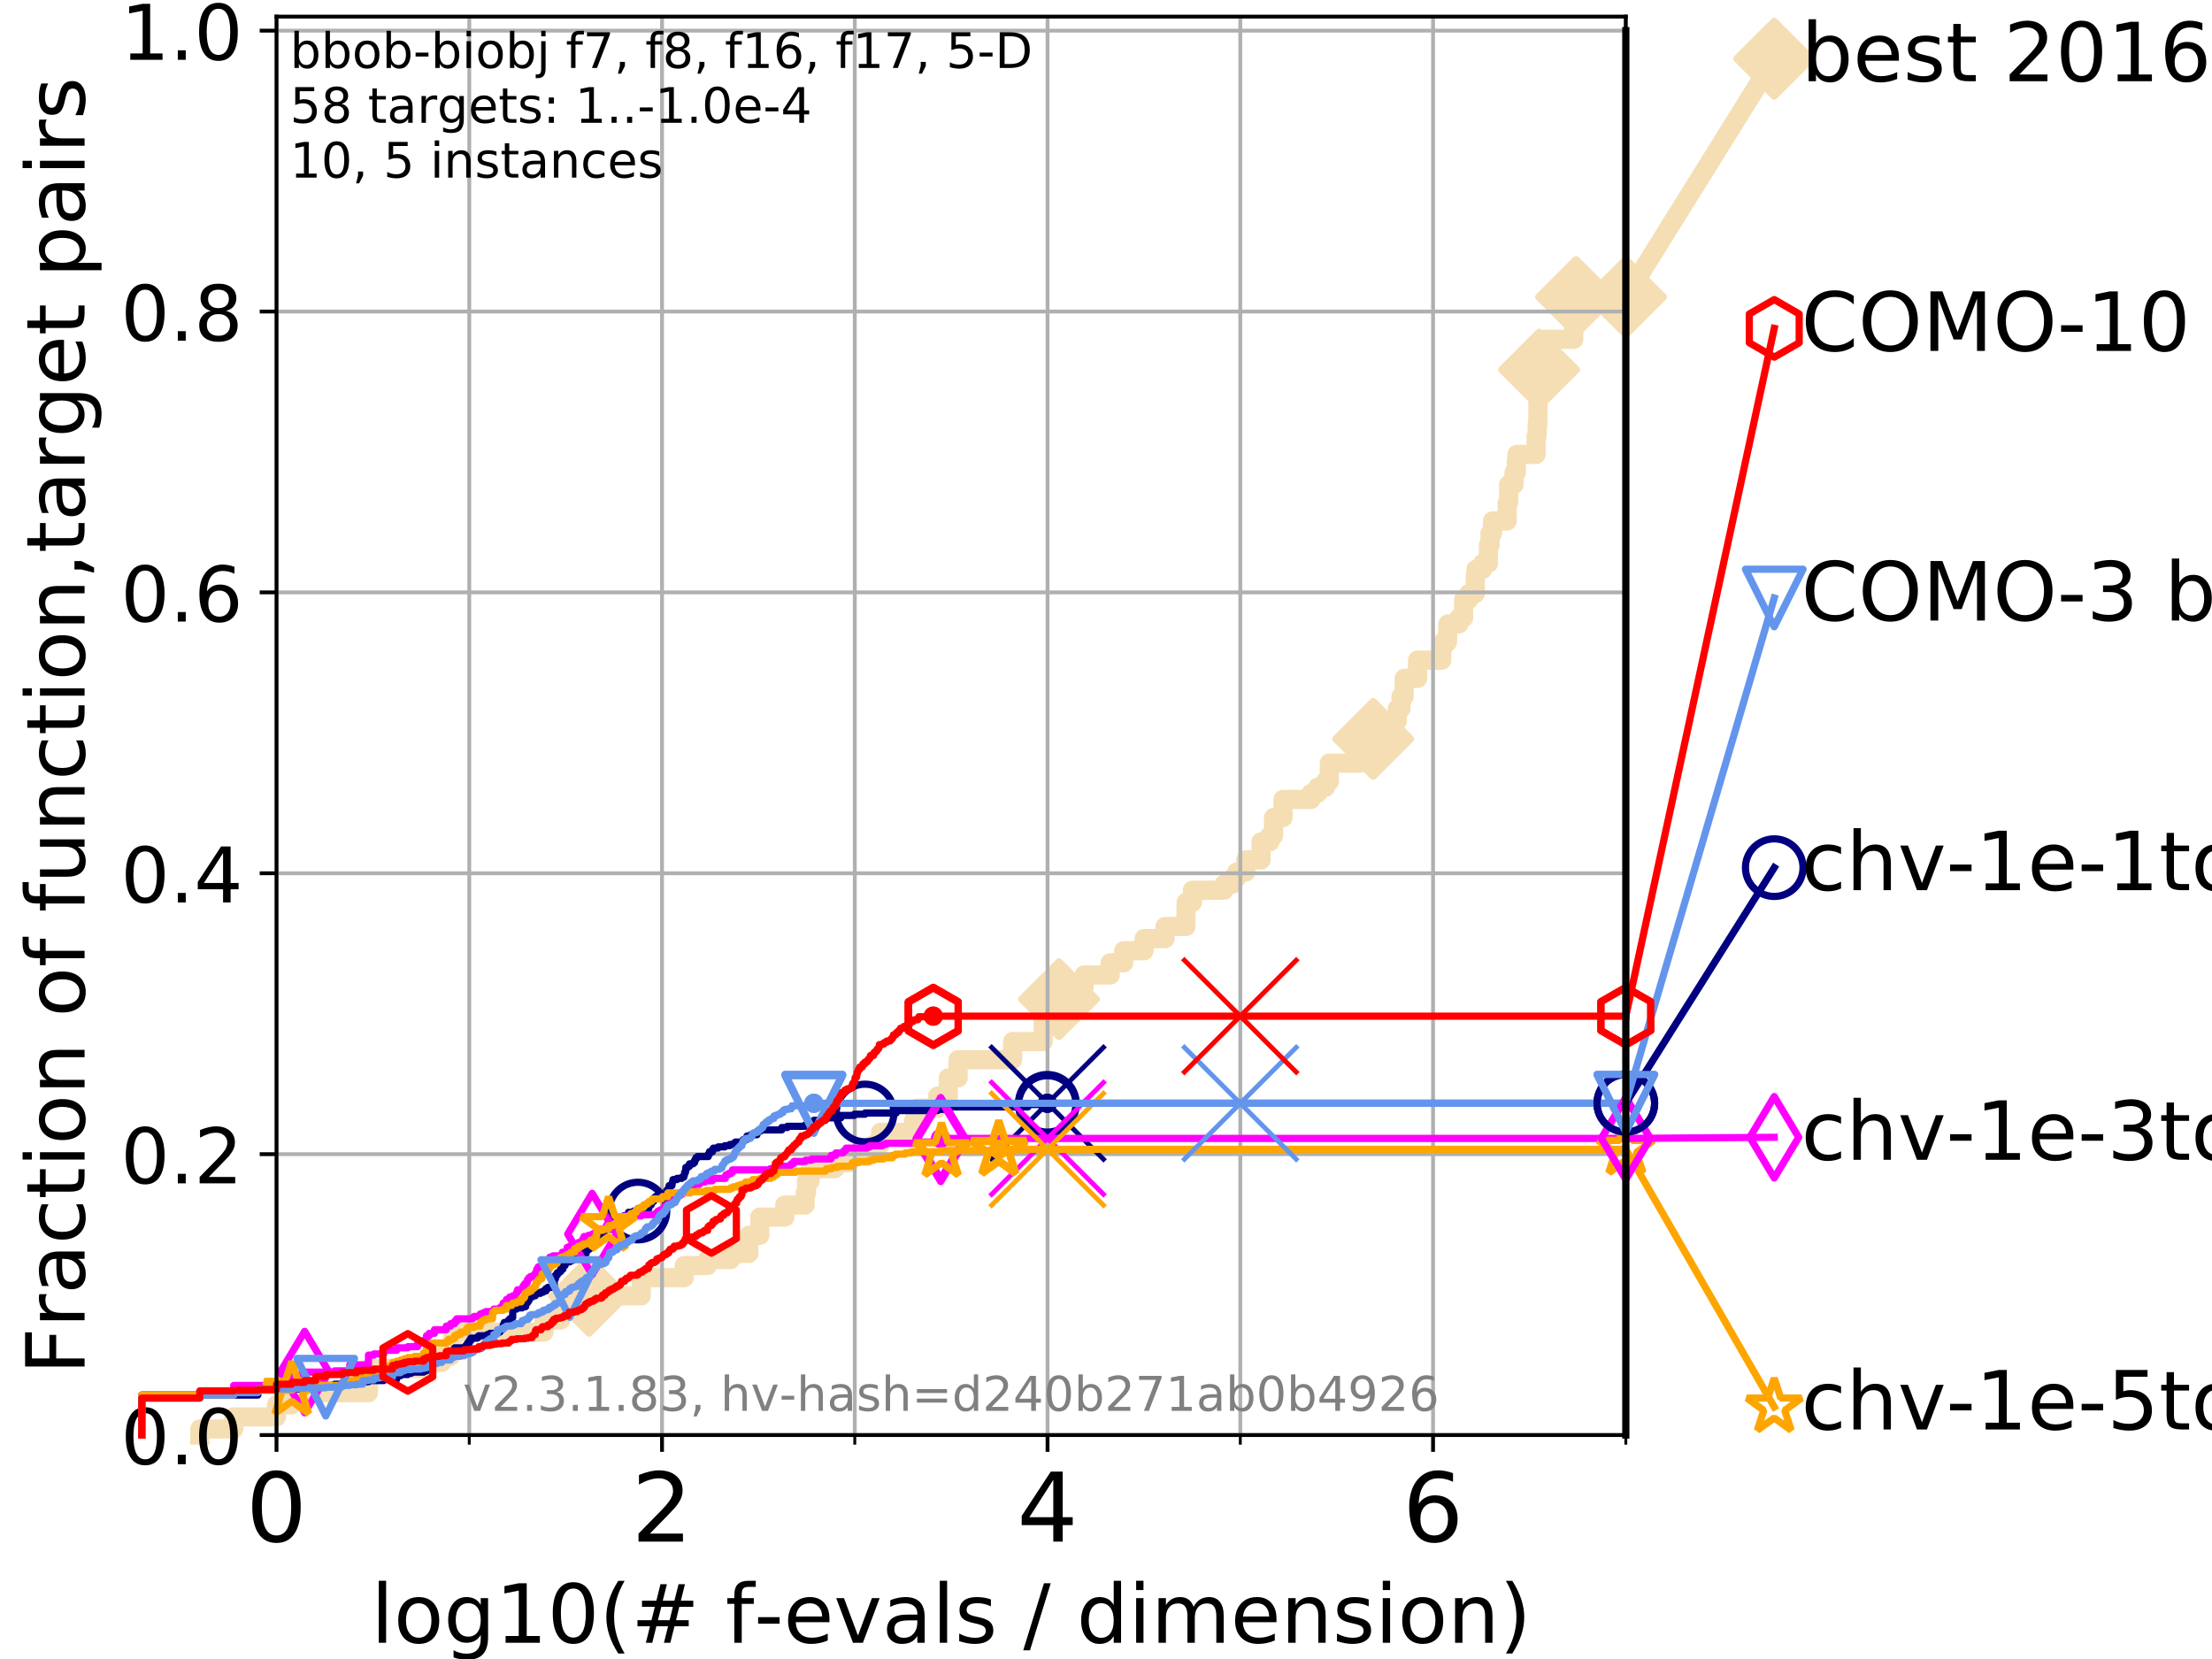 <?xml version="1.0" encoding="utf-8" standalone="no"?>
<!DOCTYPE svg PUBLIC "-//W3C//DTD SVG 1.1//EN"
  "http://www.w3.org/Graphics/SVG/1.1/DTD/svg11.dtd">
<!-- Created with matplotlib (https://matplotlib.org/) -->
<svg height="345.6pt" version="1.1" viewBox="0 0 460.8 345.6" width="460.8pt" xmlns="http://www.w3.org/2000/svg" xmlns:xlink="http://www.w3.org/1999/xlink">
 <defs>
  <style type="text/css">
*{stroke-linecap:butt;stroke-linejoin:round;}
  </style>
 </defs>
 <g id="figure_1">
  <g id="patch_1">
   <path d="M 0 345.6 
L 460.8 345.6 
L 460.8 0 
L 0 0 
z
" style="fill:#ffffff;"/>
  </g>
  <g id="axes_1">
   <g id="patch_2">
    <path d="M 57.6 298.944 
L 338.688 298.944 
L 338.688 3.456 
L 57.6 3.456 
z
" style="fill:#ffffff;"/>
   </g>
   <g id="line2d_1">
    <path d="M 41.621 298.944 
L 41.621 297.683 
L 48.692 297.683 
L 48.692 295.161 
L 57.6 295.161 
L 57.6 292.639 
L 60.78 292.639 
L 60.78 290.117 
L 76.759 290.117 
L 76.759 285.073 
L 88.256 285.073 
L 88.256 283.811 
L 92.027 283.811 
L 92.027 282.55 
L 93.864 282.55 
L 93.864 280.028 
L 94.295 280.028 
L 94.295 277.506 
L 113.311 277.506 
L 113.311 274.984 
L 116.798 274.984 
L 116.798 271.201 
L 122.699 271.201 
L 122.699 269.94 
L 133.578 269.94 
L 133.578 266.157 
L 142.54 266.157 
L 142.54 263.635 
L 147.409 263.635 
L 147.409 262.374 
L 152.223 262.374 
L 152.223 261.113 
L 156.003 261.113 
L 156.003 257.33 
L 158.282 257.33 
L 158.282 253.546 
L 163.485 253.546 
L 163.485 251.024 
L 167.723 251.024 
L 167.723 248.502 
L 168.017 248.502 
L 168.017 245.98 
L 168.776 245.98 
L 168.776 243.458 
L 173.911 243.458 
L 173.911 242.197 
L 176.965 242.197 
L 176.965 240.936 
L 180.473 240.936 
L 180.473 239.675 
L 181.977 239.675 
L 181.977 238.414 
L 183.434 238.414 
L 183.434 235.892 
L 190.321 235.892 
L 190.321 233.37 
L 191 233.37 
L 191 230.848 
L 195.339 230.848 
L 195.339 228.325 
L 197.543 228.325 
L 197.543 224.542 
L 199.587 224.542 
L 199.587 220.759 
L 210.941 220.759 
L 210.941 216.976 
L 217.307 216.976 
L 217.325 210.671 
L 217.735 210.671 
L 217.735 208.149 
L 220.609 208.149 
L 220.609 205.627 
L 225.835 205.627 
L 225.835 203.105 
L 231.273 203.105 
L 231.273 200.583 
L 234.075 200.583 
L 234.075 198.06 
L 238.321 198.06 
L 238.321 195.538 
L 242.691 195.538 
L 242.691 193.016 
L 247.038 193.016 
L 247.088 187.972 
L 248.404 187.972 
L 248.404 185.45 
L 254.967 185.45 
L 254.967 184.189 
L 256.718 184.189 
L 256.718 182.928 
L 257.616 182.928 
L 257.616 181.667 
L 259.526 181.667 
L 259.526 179.145 
L 262.699 179.145 
L 262.699 175.362 
L 264.52 175.362 
L 264.52 174.101 
L 265.298 174.101 
L 265.298 170.317 
L 267.276 170.317 
L 267.276 166.534 
L 273.116 166.534 
L 273.116 165.273 
L 274.483 165.273 
L 274.483 164.012 
L 276.126 164.012 
L 276.126 162.751 
L 276.927 162.751 
L 276.927 158.968 
L 283.312 158.968 
L 283.312 155.185 
L 283.954 155.185 
L 283.954 153.924 
L 286.061 153.924 
L 286.061 150.141 
L 291.104 150.141 
L 291.104 147.619 
L 291.86 147.619 
L 291.86 145.097 
L 292.517 145.097 
L 292.517 141.313 
L 295.301 141.313 
L 295.301 137.53 
L 300.337 137.53 
L 300.337 135.008 
L 300.608 135.008 
L 300.608 133.747 
L 301.544 133.747 
L 301.63 129.964 
L 303.932 129.964 
L 303.932 128.703 
L 304.888 128.703 
L 304.888 124.92 
L 305.972 124.92 
L 305.972 123.659 
L 307.335 123.659 
L 307.335 119.876 
L 307.466 119.876 
L 307.466 118.615 
L 308.866 118.615 
L 308.866 117.354 
L 310.071 117.354 
L 310.071 113.57 
L 310.408 113.57 
L 310.408 111.048 
L 310.918 111.048 
L 310.918 108.526 
L 313.967 108.526 
L 313.967 104.743 
L 314.273 104.743 
L 314.273 100.96 
L 315.4 100.96 
L 315.4 98.438 
L 315.88 98.438 
L 315.88 95.916 
L 316.007 95.916 
L 316.007 94.655 
L 320.004 94.655 
L 320.004 90.872 
L 320.222 90.872 
L 320.241 88.35 
L 320.357 88.35 
L 320.434 80.783 
L 320.612 80.783 
L 320.612 77 
L 321.501 77 
L 321.501 74.478 
L 321.735 74.478 
L 321.735 70.695 
L 327.832 70.695 
L 327.832 66.912 
L 328.203 66.912 
L 328.203 64.39 
L 328.318 64.39 
L 328.318 61.868 
L 338.688 61.868 
L 338.688 61.868 
" style="fill:none;stroke:#f5deb3;stroke-linecap:square;stroke-width:4;"/>
   </g>
   <g id="line2d_2">
    <defs>
     <path d="M 0 7.778 
L 7.778 0 
L 0 -7.778 
L -7.778 0 
z
" id="m0bf057e738" style="stroke:#f5deb3;stroke-linejoin:miter;stroke-width:1.5;"/>
    </defs>
    <g>
     <use style="fill:#f5deb3;stroke:#f5deb3;stroke-linejoin:miter;stroke-width:1.5;" x="122.699" xlink:href="#m0bf057e738" y="269.94"/>
     <use style="fill:#f5deb3;stroke:#f5deb3;stroke-linejoin:miter;stroke-width:1.5;" x="220.609" xlink:href="#m0bf057e738" y="208.149"/>
     <use style="fill:#f5deb3;stroke:#f5deb3;stroke-linejoin:miter;stroke-width:1.5;" x="286.061" xlink:href="#m0bf057e738" y="153.924"/>
     <use style="fill:#f5deb3;stroke:#f5deb3;stroke-linejoin:miter;stroke-width:1.5;" x="320.612" xlink:href="#m0bf057e738" y="77"/>
     <use style="fill:#f5deb3;stroke:#f5deb3;stroke-linejoin:miter;stroke-width:1.5;" x="328.318" xlink:href="#m0bf057e738" y="61.868"/>
     <use style="fill:#f5deb3;stroke:#f5deb3;stroke-linejoin:miter;stroke-width:1.5;" x="338.688" xlink:href="#m0bf057e738" y="61.868"/>
    </g>
   </g>
   <g id="line2d_3">
    <path style="fill:none;stroke:#f5deb3;stroke-linecap:square;stroke-width:4;"/>
    <g/>
   </g>
   <g id="line2d_4">
    <path d="M 338.688 61.868 
L 369.608 12.233 
" style="fill:none;stroke:#f5deb3;stroke-linecap:square;stroke-width:4;"/>
    <g>
     <use style="fill:#f5deb3;stroke:#f5deb3;stroke-linejoin:miter;stroke-width:1.5;" x="338.688" xlink:href="#m0bf057e738" y="61.868"/>
     <use style="fill:#f5deb3;stroke:#f5deb3;stroke-linejoin:miter;stroke-width:1.5;" x="369.608" xlink:href="#m0bf057e738" y="12.233"/>
    </g>
   </g>
   <g id="matplotlib.axis_1">
    <g id="xtick_1">
     <g id="line2d_5">
      <path clip-path="url(#pf764e7b74b)" d="M 57.6 298.944 
L 57.6 3.456 
" style="fill:none;stroke:#b0b0b0;stroke-linecap:square;stroke-width:0.8;"/>
     </g>
     <g id="line2d_6">
      <defs>
       <path d="M 0 0 
L 0 3.5 
" id="ma1c0049d31" style="stroke:#000000;stroke-width:0.8;"/>
      </defs>
      <g>
       <use style="stroke:#000000;stroke-width:0.8;" x="57.6" xlink:href="#ma1c0049d31" y="298.944"/>
      </g>
     </g>
     <g id="text_1">
      <!-- 0 -->
      <defs>
       <path d="M 31.781 66.406 
Q 24.172 66.406 20.328 58.906 
Q 16.5 51.422 16.5 36.375 
Q 16.5 21.391 20.328 13.891 
Q 24.172 6.391 31.781 6.391 
Q 39.453 6.391 43.281 13.891 
Q 47.125 21.391 47.125 36.375 
Q 47.125 51.422 43.281 58.906 
Q 39.453 66.406 31.781 66.406 
z
M 31.781 74.219 
Q 44.047 74.219 50.516 64.516 
Q 56.984 54.828 56.984 36.375 
Q 56.984 17.969 50.516 8.266 
Q 44.047 -1.422 31.781 -1.422 
Q 19.531 -1.422 13.062 8.266 
Q 6.594 17.969 6.594 36.375 
Q 6.594 54.828 13.062 64.516 
Q 19.531 74.219 31.781 74.219 
z
" id="DejaVuSans-48"/>
      </defs>
      <g transform="translate(51.237 321.141)scale(0.2 -0.2)">
       <use xlink:href="#DejaVuSans-48"/>
      </g>
     </g>
    </g>
    <g id="xtick_2">
     <g id="line2d_7">
      <path clip-path="url(#pf764e7b74b)" d="M 137.911 298.944 
L 137.911 3.456 
" style="fill:none;stroke:#b0b0b0;stroke-linecap:square;stroke-width:0.8;"/>
     </g>
     <g id="line2d_8">
      <g>
       <use style="stroke:#000000;stroke-width:0.8;" x="137.911" xlink:href="#ma1c0049d31" y="298.944"/>
      </g>
     </g>
     <g id="text_2">
      <!-- 2 -->
      <defs>
       <path d="M 19.188 8.297 
L 53.609 8.297 
L 53.609 0 
L 7.328 0 
L 7.328 8.297 
Q 12.938 14.109 22.625 23.891 
Q 32.328 33.688 34.812 36.531 
Q 39.547 41.844 41.422 45.531 
Q 43.312 49.219 43.312 52.781 
Q 43.312 58.594 39.234 62.25 
Q 35.156 65.922 28.609 65.922 
Q 23.969 65.922 18.812 64.312 
Q 13.672 62.703 7.812 59.422 
L 7.812 69.391 
Q 13.766 71.781 18.938 73 
Q 24.125 74.219 28.422 74.219 
Q 39.75 74.219 46.484 68.547 
Q 53.219 62.891 53.219 53.422 
Q 53.219 48.922 51.531 44.891 
Q 49.859 40.875 45.406 35.406 
Q 44.188 33.984 37.641 27.219 
Q 31.109 20.453 19.188 8.297 
z
" id="DejaVuSans-50"/>
      </defs>
      <g transform="translate(131.548 321.141)scale(0.2 -0.2)">
       <use xlink:href="#DejaVuSans-50"/>
      </g>
     </g>
    </g>
    <g id="xtick_3">
     <g id="line2d_9">
      <path clip-path="url(#pf764e7b74b)" d="M 218.222 298.944 
L 218.222 3.456 
" style="fill:none;stroke:#b0b0b0;stroke-linecap:square;stroke-width:0.8;"/>
     </g>
     <g id="line2d_10">
      <g>
       <use style="stroke:#000000;stroke-width:0.8;" x="218.222" xlink:href="#ma1c0049d31" y="298.944"/>
      </g>
     </g>
     <g id="text_3">
      <!-- 4 -->
      <defs>
       <path d="M 37.797 64.312 
L 12.891 25.391 
L 37.797 25.391 
z
M 35.203 72.906 
L 47.609 72.906 
L 47.609 25.391 
L 58.016 25.391 
L 58.016 17.188 
L 47.609 17.188 
L 47.609 0 
L 37.797 0 
L 37.797 17.188 
L 4.891 17.188 
L 4.891 26.703 
z
" id="DejaVuSans-52"/>
      </defs>
      <g transform="translate(211.859 321.141)scale(0.2 -0.2)">
       <use xlink:href="#DejaVuSans-52"/>
      </g>
     </g>
    </g>
    <g id="xtick_4">
     <g id="line2d_11">
      <path clip-path="url(#pf764e7b74b)" d="M 298.533 298.944 
L 298.533 3.456 
" style="fill:none;stroke:#b0b0b0;stroke-linecap:square;stroke-width:0.8;"/>
     </g>
     <g id="line2d_12">
      <g>
       <use style="stroke:#000000;stroke-width:0.8;" x="298.533" xlink:href="#ma1c0049d31" y="298.944"/>
      </g>
     </g>
     <g id="text_4">
      <!-- 6 -->
      <defs>
       <path d="M 33.016 40.375 
Q 26.375 40.375 22.484 35.828 
Q 18.609 31.297 18.609 23.391 
Q 18.609 15.531 22.484 10.953 
Q 26.375 6.391 33.016 6.391 
Q 39.656 6.391 43.531 10.953 
Q 47.406 15.531 47.406 23.391 
Q 47.406 31.297 43.531 35.828 
Q 39.656 40.375 33.016 40.375 
z
M 52.594 71.297 
L 52.594 62.312 
Q 48.875 64.062 45.094 64.984 
Q 41.312 65.922 37.594 65.922 
Q 27.828 65.922 22.672 59.328 
Q 17.531 52.734 16.797 39.406 
Q 19.672 43.656 24.016 45.922 
Q 28.375 48.188 33.594 48.188 
Q 44.578 48.188 50.953 41.516 
Q 57.328 34.859 57.328 23.391 
Q 57.328 12.156 50.688 5.359 
Q 44.047 -1.422 33.016 -1.422 
Q 20.359 -1.422 13.672 8.266 
Q 6.984 17.969 6.984 36.375 
Q 6.984 53.656 15.188 63.938 
Q 23.391 74.219 37.203 74.219 
Q 40.922 74.219 44.703 73.484 
Q 48.484 72.75 52.594 71.297 
z
" id="DejaVuSans-54"/>
      </defs>
      <g transform="translate(292.17 321.141)scale(0.2 -0.2)">
       <use xlink:href="#DejaVuSans-54"/>
      </g>
     </g>
    </g>
    <g id="xtick_5">
     <g id="line2d_13">
      <path clip-path="url(#pf764e7b74b)" d="M 97.755 298.944 
L 97.755 3.456 
" style="fill:none;stroke:#b0b0b0;stroke-linecap:square;stroke-width:0.8;"/>
     </g>
     <g id="line2d_14">
      <defs>
       <path d="M 0 0 
L 0 2 
" id="mec92cf2e9d" style="stroke:#000000;stroke-width:0.6;"/>
      </defs>
      <g>
       <use style="stroke:#000000;stroke-width:0.6;" x="97.755" xlink:href="#mec92cf2e9d" y="298.944"/>
      </g>
     </g>
    </g>
    <g id="xtick_6">
     <g id="line2d_15">
      <path clip-path="url(#pf764e7b74b)" d="M 178.066 298.944 
L 178.066 3.456 
" style="fill:none;stroke:#b0b0b0;stroke-linecap:square;stroke-width:0.8;"/>
     </g>
     <g id="line2d_16">
      <g>
       <use style="stroke:#000000;stroke-width:0.6;" x="178.066" xlink:href="#mec92cf2e9d" y="298.944"/>
      </g>
     </g>
    </g>
    <g id="xtick_7">
     <g id="line2d_17">
      <path clip-path="url(#pf764e7b74b)" d="M 258.377 298.944 
L 258.377 3.456 
" style="fill:none;stroke:#b0b0b0;stroke-linecap:square;stroke-width:0.8;"/>
     </g>
     <g id="line2d_18">
      <g>
       <use style="stroke:#000000;stroke-width:0.6;" x="258.377" xlink:href="#mec92cf2e9d" y="298.944"/>
      </g>
     </g>
    </g>
    <g id="xtick_8">
     <g id="line2d_19">
      <path clip-path="url(#pf764e7b74b)" d="M 338.688 298.944 
L 338.688 3.456 
" style="fill:none;stroke:#b0b0b0;stroke-linecap:square;stroke-width:0.8;"/>
     </g>
     <g id="line2d_20">
      <g>
       <use style="stroke:#000000;stroke-width:0.6;" x="338.688" xlink:href="#mec92cf2e9d" y="298.944"/>
      </g>
     </g>
    </g>
    <g id="text_5">
     <!-- log10(# f-evals / dimension) -->
     <defs>
      <path d="M 9.422 75.984 
L 18.406 75.984 
L 18.406 0 
L 9.422 0 
z
" id="DejaVuSans-108"/>
      <path d="M 30.609 48.391 
Q 23.391 48.391 19.188 42.75 
Q 14.984 37.109 14.984 27.297 
Q 14.984 17.484 19.156 11.844 
Q 23.344 6.203 30.609 6.203 
Q 37.797 6.203 41.984 11.859 
Q 46.188 17.531 46.188 27.297 
Q 46.188 37.016 41.984 42.703 
Q 37.797 48.391 30.609 48.391 
z
M 30.609 56 
Q 42.328 56 49.016 48.375 
Q 55.719 40.766 55.719 27.297 
Q 55.719 13.875 49.016 6.219 
Q 42.328 -1.422 30.609 -1.422 
Q 18.844 -1.422 12.172 6.219 
Q 5.516 13.875 5.516 27.297 
Q 5.516 40.766 12.172 48.375 
Q 18.844 56 30.609 56 
z
" id="DejaVuSans-111"/>
      <path d="M 45.406 27.984 
Q 45.406 37.75 41.375 43.109 
Q 37.359 48.484 30.078 48.484 
Q 22.859 48.484 18.828 43.109 
Q 14.797 37.75 14.797 27.984 
Q 14.797 18.266 18.828 12.891 
Q 22.859 7.516 30.078 7.516 
Q 37.359 7.516 41.375 12.891 
Q 45.406 18.266 45.406 27.984 
z
M 54.391 6.781 
Q 54.391 -7.172 48.188 -13.984 
Q 42 -20.797 29.203 -20.797 
Q 24.469 -20.797 20.266 -20.094 
Q 16.062 -19.391 12.109 -17.922 
L 12.109 -9.188 
Q 16.062 -11.328 19.922 -12.344 
Q 23.781 -13.375 27.781 -13.375 
Q 36.625 -13.375 41.016 -8.766 
Q 45.406 -4.156 45.406 5.172 
L 45.406 9.625 
Q 42.625 4.781 38.281 2.391 
Q 33.938 0 27.875 0 
Q 17.828 0 11.672 7.656 
Q 5.516 15.328 5.516 27.984 
Q 5.516 40.672 11.672 48.328 
Q 17.828 56 27.875 56 
Q 33.938 56 38.281 53.609 
Q 42.625 51.219 45.406 46.391 
L 45.406 54.688 
L 54.391 54.688 
z
" id="DejaVuSans-103"/>
      <path d="M 12.406 8.297 
L 28.516 8.297 
L 28.516 63.922 
L 10.984 60.406 
L 10.984 69.391 
L 28.422 72.906 
L 38.281 72.906 
L 38.281 8.297 
L 54.391 8.297 
L 54.391 0 
L 12.406 0 
z
" id="DejaVuSans-49"/>
      <path d="M 31 75.875 
Q 24.469 64.656 21.281 53.656 
Q 18.109 42.672 18.109 31.391 
Q 18.109 20.125 21.312 9.062 
Q 24.516 -2 31 -13.188 
L 23.188 -13.188 
Q 15.875 -1.703 12.234 9.375 
Q 8.594 20.453 8.594 31.391 
Q 8.594 42.281 12.203 53.312 
Q 15.828 64.359 23.188 75.875 
z
" id="DejaVuSans-40"/>
      <path d="M 51.125 44 
L 36.922 44 
L 32.812 27.688 
L 47.125 27.688 
z
M 43.797 71.781 
L 38.719 51.516 
L 52.984 51.516 
L 58.109 71.781 
L 65.922 71.781 
L 60.891 51.516 
L 76.125 51.516 
L 76.125 44 
L 58.984 44 
L 54.984 27.688 
L 70.516 27.688 
L 70.516 20.219 
L 53.078 20.219 
L 48 0 
L 40.188 0 
L 45.219 20.219 
L 30.906 20.219 
L 25.875 0 
L 18.016 0 
L 23.094 20.219 
L 7.719 20.219 
L 7.719 27.688 
L 24.906 27.688 
L 29 44 
L 13.281 44 
L 13.281 51.516 
L 30.906 51.516 
L 35.891 71.781 
z
" id="DejaVuSans-35"/>
      <path id="DejaVuSans-32"/>
      <path d="M 37.109 75.984 
L 37.109 68.5 
L 28.516 68.5 
Q 23.688 68.5 21.797 66.547 
Q 19.922 64.594 19.922 59.516 
L 19.922 54.688 
L 34.719 54.688 
L 34.719 47.703 
L 19.922 47.703 
L 19.922 0 
L 10.891 0 
L 10.891 47.703 
L 2.297 47.703 
L 2.297 54.688 
L 10.891 54.688 
L 10.891 58.5 
Q 10.891 67.625 15.141 71.797 
Q 19.391 75.984 28.609 75.984 
z
" id="DejaVuSans-102"/>
      <path d="M 4.891 31.391 
L 31.203 31.391 
L 31.203 23.391 
L 4.891 23.391 
z
" id="DejaVuSans-45"/>
      <path d="M 56.203 29.594 
L 56.203 25.203 
L 14.891 25.203 
Q 15.484 15.922 20.484 11.062 
Q 25.484 6.203 34.422 6.203 
Q 39.594 6.203 44.453 7.469 
Q 49.312 8.734 54.109 11.281 
L 54.109 2.781 
Q 49.266 0.734 44.188 -0.344 
Q 39.109 -1.422 33.891 -1.422 
Q 20.797 -1.422 13.156 6.188 
Q 5.516 13.812 5.516 26.812 
Q 5.516 40.234 12.766 48.109 
Q 20.016 56 32.328 56 
Q 43.359 56 49.781 48.891 
Q 56.203 41.797 56.203 29.594 
z
M 47.219 32.234 
Q 47.125 39.594 43.094 43.984 
Q 39.062 48.391 32.422 48.391 
Q 24.906 48.391 20.391 44.141 
Q 15.875 39.891 15.188 32.172 
z
" id="DejaVuSans-101"/>
      <path d="M 2.984 54.688 
L 12.5 54.688 
L 29.594 8.797 
L 46.688 54.688 
L 56.203 54.688 
L 35.688 0 
L 23.484 0 
z
" id="DejaVuSans-118"/>
      <path d="M 34.281 27.484 
Q 23.391 27.484 19.188 25 
Q 14.984 22.516 14.984 16.5 
Q 14.984 11.719 18.141 8.906 
Q 21.297 6.109 26.703 6.109 
Q 34.188 6.109 38.703 11.406 
Q 43.219 16.703 43.219 25.484 
L 43.219 27.484 
z
M 52.203 31.203 
L 52.203 0 
L 43.219 0 
L 43.219 8.297 
Q 40.141 3.328 35.547 0.953 
Q 30.953 -1.422 24.312 -1.422 
Q 15.922 -1.422 10.953 3.297 
Q 6 8.016 6 15.922 
Q 6 25.141 12.172 29.828 
Q 18.359 34.516 30.609 34.516 
L 43.219 34.516 
L 43.219 35.406 
Q 43.219 41.609 39.141 45 
Q 35.062 48.391 27.688 48.391 
Q 23 48.391 18.547 47.266 
Q 14.109 46.141 10.016 43.891 
L 10.016 52.203 
Q 14.938 54.109 19.578 55.047 
Q 24.219 56 28.609 56 
Q 40.484 56 46.344 49.844 
Q 52.203 43.703 52.203 31.203 
z
" id="DejaVuSans-97"/>
      <path d="M 44.281 53.078 
L 44.281 44.578 
Q 40.484 46.531 36.375 47.5 
Q 32.281 48.484 27.875 48.484 
Q 21.188 48.484 17.844 46.438 
Q 14.5 44.391 14.5 40.281 
Q 14.5 37.156 16.891 35.375 
Q 19.281 33.594 26.516 31.984 
L 29.594 31.297 
Q 39.156 29.25 43.188 25.516 
Q 47.219 21.781 47.219 15.094 
Q 47.219 7.469 41.188 3.016 
Q 35.156 -1.422 24.609 -1.422 
Q 20.219 -1.422 15.453 -0.562 
Q 10.688 0.297 5.422 2 
L 5.422 11.281 
Q 10.406 8.688 15.234 7.391 
Q 20.062 6.109 24.812 6.109 
Q 31.156 6.109 34.562 8.281 
Q 37.984 10.453 37.984 14.406 
Q 37.984 18.062 35.516 20.016 
Q 33.062 21.969 24.703 23.781 
L 21.578 24.516 
Q 13.234 26.266 9.516 29.906 
Q 5.812 33.547 5.812 39.891 
Q 5.812 47.609 11.281 51.797 
Q 16.75 56 26.812 56 
Q 31.781 56 36.172 55.266 
Q 40.578 54.547 44.281 53.078 
z
" id="DejaVuSans-115"/>
      <path d="M 25.391 72.906 
L 33.688 72.906 
L 8.297 -9.281 
L 0 -9.281 
z
" id="DejaVuSans-47"/>
      <path d="M 45.406 46.391 
L 45.406 75.984 
L 54.391 75.984 
L 54.391 0 
L 45.406 0 
L 45.406 8.203 
Q 42.578 3.328 38.25 0.953 
Q 33.938 -1.422 27.875 -1.422 
Q 17.969 -1.422 11.734 6.484 
Q 5.516 14.406 5.516 27.297 
Q 5.516 40.188 11.734 48.094 
Q 17.969 56 27.875 56 
Q 33.938 56 38.25 53.625 
Q 42.578 51.266 45.406 46.391 
z
M 14.797 27.297 
Q 14.797 17.391 18.875 11.75 
Q 22.953 6.109 30.078 6.109 
Q 37.203 6.109 41.297 11.75 
Q 45.406 17.391 45.406 27.297 
Q 45.406 37.203 41.297 42.844 
Q 37.203 48.484 30.078 48.484 
Q 22.953 48.484 18.875 42.844 
Q 14.797 37.203 14.797 27.297 
z
" id="DejaVuSans-100"/>
      <path d="M 9.422 54.688 
L 18.406 54.688 
L 18.406 0 
L 9.422 0 
z
M 9.422 75.984 
L 18.406 75.984 
L 18.406 64.594 
L 9.422 64.594 
z
" id="DejaVuSans-105"/>
      <path d="M 52 44.188 
Q 55.375 50.25 60.062 53.125 
Q 64.75 56 71.094 56 
Q 79.641 56 84.281 50.016 
Q 88.922 44.047 88.922 33.016 
L 88.922 0 
L 79.891 0 
L 79.891 32.719 
Q 79.891 40.578 77.094 44.375 
Q 74.312 48.188 68.609 48.188 
Q 61.625 48.188 57.562 43.547 
Q 53.516 38.922 53.516 30.906 
L 53.516 0 
L 44.484 0 
L 44.484 32.719 
Q 44.484 40.625 41.703 44.406 
Q 38.922 48.188 33.109 48.188 
Q 26.219 48.188 22.156 43.531 
Q 18.109 38.875 18.109 30.906 
L 18.109 0 
L 9.078 0 
L 9.078 54.688 
L 18.109 54.688 
L 18.109 46.188 
Q 21.188 51.219 25.484 53.609 
Q 29.781 56 35.688 56 
Q 41.656 56 45.828 52.969 
Q 50 49.953 52 44.188 
z
" id="DejaVuSans-109"/>
      <path d="M 54.891 33.016 
L 54.891 0 
L 45.906 0 
L 45.906 32.719 
Q 45.906 40.484 42.875 44.328 
Q 39.844 48.188 33.797 48.188 
Q 26.516 48.188 22.312 43.547 
Q 18.109 38.922 18.109 30.906 
L 18.109 0 
L 9.078 0 
L 9.078 54.688 
L 18.109 54.688 
L 18.109 46.188 
Q 21.344 51.125 25.703 53.562 
Q 30.078 56 35.797 56 
Q 45.219 56 50.047 50.172 
Q 54.891 44.344 54.891 33.016 
z
" id="DejaVuSans-110"/>
      <path d="M 8.016 75.875 
L 15.828 75.875 
Q 23.141 64.359 26.781 53.312 
Q 30.422 42.281 30.422 31.391 
Q 30.422 20.453 26.781 9.375 
Q 23.141 -1.703 15.828 -13.188 
L 8.016 -13.188 
Q 14.5 -2 17.703 9.062 
Q 20.906 20.125 20.906 31.391 
Q 20.906 42.672 17.703 53.656 
Q 14.5 64.656 8.016 75.875 
z
" id="DejaVuSans-41"/>
     </defs>
     <g transform="translate(77.303 342.218)scale(0.17 -0.17)">
      <use xlink:href="#DejaVuSans-108"/>
      <use x="27.783" xlink:href="#DejaVuSans-111"/>
      <use x="88.965" xlink:href="#DejaVuSans-103"/>
      <use x="152.441" xlink:href="#DejaVuSans-49"/>
      <use x="216.064" xlink:href="#DejaVuSans-48"/>
      <use x="279.688" xlink:href="#DejaVuSans-40"/>
      <use x="318.701" xlink:href="#DejaVuSans-35"/>
      <use x="402.49" xlink:href="#DejaVuSans-32"/>
      <use x="434.277" xlink:href="#DejaVuSans-102"/>
      <use x="469.404" xlink:href="#DejaVuSans-45"/>
      <use x="505.488" xlink:href="#DejaVuSans-101"/>
      <use x="567.012" xlink:href="#DejaVuSans-118"/>
      <use x="626.191" xlink:href="#DejaVuSans-97"/>
      <use x="687.471" xlink:href="#DejaVuSans-108"/>
      <use x="715.254" xlink:href="#DejaVuSans-115"/>
      <use x="767.354" xlink:href="#DejaVuSans-32"/>
      <use x="799.141" xlink:href="#DejaVuSans-47"/>
      <use x="832.832" xlink:href="#DejaVuSans-32"/>
      <use x="864.619" xlink:href="#DejaVuSans-100"/>
      <use x="928.096" xlink:href="#DejaVuSans-105"/>
      <use x="955.879" xlink:href="#DejaVuSans-109"/>
      <use x="1053.291" xlink:href="#DejaVuSans-101"/>
      <use x="1114.814" xlink:href="#DejaVuSans-110"/>
      <use x="1178.193" xlink:href="#DejaVuSans-115"/>
      <use x="1230.293" xlink:href="#DejaVuSans-105"/>
      <use x="1258.076" xlink:href="#DejaVuSans-111"/>
      <use x="1319.258" xlink:href="#DejaVuSans-110"/>
      <use x="1382.637" xlink:href="#DejaVuSans-41"/>
     </g>
    </g>
   </g>
   <g id="matplotlib.axis_2">
    <g id="ytick_1">
     <g id="line2d_21">
      <path clip-path="url(#pf764e7b74b)" d="M 57.6 298.944 
L 338.688 298.944 
" style="fill:none;stroke:#b0b0b0;stroke-linecap:square;stroke-width:0.8;"/>
     </g>
     <g id="line2d_22">
      <defs>
       <path d="M 0 0 
L -3.5 0 
" id="m0fea4632ea" style="stroke:#000000;stroke-width:0.8;"/>
      </defs>
      <g>
       <use style="stroke:#000000;stroke-width:0.8;" x="57.6" xlink:href="#m0fea4632ea" y="298.944"/>
      </g>
     </g>
     <g id="text_6">
      <!-- 0.0 -->
      <defs>
       <path d="M 10.688 12.406 
L 21 12.406 
L 21 0 
L 10.688 0 
z
" id="DejaVuSans-46"/>
      </defs>
      <g transform="translate(25.155 305.023)scale(0.16 -0.16)">
       <use xlink:href="#DejaVuSans-48"/>
       <use x="63.623" xlink:href="#DejaVuSans-46"/>
       <use x="95.41" xlink:href="#DejaVuSans-48"/>
      </g>
     </g>
    </g>
    <g id="ytick_2">
     <g id="line2d_23">
      <path clip-path="url(#pf764e7b74b)" d="M 57.6 240.432 
L 338.688 240.432 
" style="fill:none;stroke:#b0b0b0;stroke-linecap:square;stroke-width:0.8;"/>
     </g>
     <g id="line2d_24">
      <g>
       <use style="stroke:#000000;stroke-width:0.8;" x="57.6" xlink:href="#m0fea4632ea" y="240.432"/>
      </g>
     </g>
     <g id="text_7">
      <!-- 0.2 -->
      <g transform="translate(25.155 246.51)scale(0.16 -0.16)">
       <use xlink:href="#DejaVuSans-48"/>
       <use x="63.623" xlink:href="#DejaVuSans-46"/>
       <use x="95.41" xlink:href="#DejaVuSans-50"/>
      </g>
     </g>
    </g>
    <g id="ytick_3">
     <g id="line2d_25">
      <path clip-path="url(#pf764e7b74b)" d="M 57.6 181.919 
L 338.688 181.919 
" style="fill:none;stroke:#b0b0b0;stroke-linecap:square;stroke-width:0.8;"/>
     </g>
     <g id="line2d_26">
      <g>
       <use style="stroke:#000000;stroke-width:0.8;" x="57.6" xlink:href="#m0fea4632ea" y="181.919"/>
      </g>
     </g>
     <g id="text_8">
      <!-- 0.4 -->
      <g transform="translate(25.155 187.998)scale(0.16 -0.16)">
       <use xlink:href="#DejaVuSans-48"/>
       <use x="63.623" xlink:href="#DejaVuSans-46"/>
       <use x="95.41" xlink:href="#DejaVuSans-52"/>
      </g>
     </g>
    </g>
    <g id="ytick_4">
     <g id="line2d_27">
      <path clip-path="url(#pf764e7b74b)" d="M 57.6 123.407 
L 338.688 123.407 
" style="fill:none;stroke:#b0b0b0;stroke-linecap:square;stroke-width:0.8;"/>
     </g>
     <g id="line2d_28">
      <g>
       <use style="stroke:#000000;stroke-width:0.8;" x="57.6" xlink:href="#m0fea4632ea" y="123.407"/>
      </g>
     </g>
     <g id="text_9">
      <!-- 0.6 -->
      <g transform="translate(25.155 129.485)scale(0.16 -0.16)">
       <use xlink:href="#DejaVuSans-48"/>
       <use x="63.623" xlink:href="#DejaVuSans-46"/>
       <use x="95.41" xlink:href="#DejaVuSans-54"/>
      </g>
     </g>
    </g>
    <g id="ytick_5">
     <g id="line2d_29">
      <path clip-path="url(#pf764e7b74b)" d="M 57.6 64.894 
L 338.688 64.894 
" style="fill:none;stroke:#b0b0b0;stroke-linecap:square;stroke-width:0.8;"/>
     </g>
     <g id="line2d_30">
      <g>
       <use style="stroke:#000000;stroke-width:0.8;" x="57.6" xlink:href="#m0fea4632ea" y="64.894"/>
      </g>
     </g>
     <g id="text_10">
      <!-- 0.8 -->
      <defs>
       <path d="M 31.781 34.625 
Q 24.75 34.625 20.719 30.859 
Q 16.703 27.094 16.703 20.516 
Q 16.703 13.922 20.719 10.156 
Q 24.75 6.391 31.781 6.391 
Q 38.812 6.391 42.859 10.172 
Q 46.922 13.969 46.922 20.516 
Q 46.922 27.094 42.891 30.859 
Q 38.875 34.625 31.781 34.625 
z
M 21.922 38.812 
Q 15.578 40.375 12.031 44.719 
Q 8.5 49.078 8.5 55.328 
Q 8.5 64.062 14.719 69.141 
Q 20.953 74.219 31.781 74.219 
Q 42.672 74.219 48.875 69.141 
Q 55.078 64.062 55.078 55.328 
Q 55.078 49.078 51.531 44.719 
Q 48 40.375 41.703 38.812 
Q 48.828 37.156 52.797 32.312 
Q 56.781 27.484 56.781 20.516 
Q 56.781 9.906 50.312 4.234 
Q 43.844 -1.422 31.781 -1.422 
Q 19.734 -1.422 13.25 4.234 
Q 6.781 9.906 6.781 20.516 
Q 6.781 27.484 10.781 32.312 
Q 14.797 37.156 21.922 38.812 
z
M 18.312 54.391 
Q 18.312 48.734 21.844 45.562 
Q 25.391 42.391 31.781 42.391 
Q 38.141 42.391 41.719 45.562 
Q 45.312 48.734 45.312 54.391 
Q 45.312 60.062 41.719 63.234 
Q 38.141 66.406 31.781 66.406 
Q 25.391 66.406 21.844 63.234 
Q 18.312 60.062 18.312 54.391 
z
" id="DejaVuSans-56"/>
      </defs>
      <g transform="translate(25.155 70.973)scale(0.16 -0.16)">
       <use xlink:href="#DejaVuSans-48"/>
       <use x="63.623" xlink:href="#DejaVuSans-46"/>
       <use x="95.41" xlink:href="#DejaVuSans-56"/>
      </g>
     </g>
    </g>
    <g id="ytick_6">
     <g id="line2d_31">
      <path clip-path="url(#pf764e7b74b)" d="M 57.6 6.382 
L 338.688 6.382 
" style="fill:none;stroke:#b0b0b0;stroke-linecap:square;stroke-width:0.8;"/>
     </g>
     <g id="line2d_32">
      <g>
       <use style="stroke:#000000;stroke-width:0.8;" x="57.6" xlink:href="#m0fea4632ea" y="6.382"/>
      </g>
     </g>
     <g id="text_11">
      <!-- 1.0 -->
      <g transform="translate(25.155 12.46)scale(0.16 -0.16)">
       <use xlink:href="#DejaVuSans-49"/>
       <use x="63.623" xlink:href="#DejaVuSans-46"/>
       <use x="95.41" xlink:href="#DejaVuSans-48"/>
      </g>
     </g>
    </g>
    <g id="text_12">
     <!-- Fraction of function,target pairs -->
     <defs>
      <path d="M 9.812 72.906 
L 51.703 72.906 
L 51.703 64.594 
L 19.672 64.594 
L 19.672 43.109 
L 48.578 43.109 
L 48.578 34.812 
L 19.672 34.812 
L 19.672 0 
L 9.812 0 
z
" id="DejaVuSans-70"/>
      <path d="M 41.109 46.297 
Q 39.594 47.172 37.812 47.578 
Q 36.031 48 33.891 48 
Q 26.266 48 22.188 43.047 
Q 18.109 38.094 18.109 28.812 
L 18.109 0 
L 9.078 0 
L 9.078 54.688 
L 18.109 54.688 
L 18.109 46.188 
Q 20.953 51.172 25.484 53.578 
Q 30.031 56 36.531 56 
Q 37.453 56 38.578 55.875 
Q 39.703 55.766 41.062 55.516 
z
" id="DejaVuSans-114"/>
      <path d="M 48.781 52.594 
L 48.781 44.188 
Q 44.969 46.297 41.141 47.344 
Q 37.312 48.391 33.406 48.391 
Q 24.656 48.391 19.812 42.844 
Q 14.984 37.312 14.984 27.297 
Q 14.984 17.281 19.812 11.734 
Q 24.656 6.203 33.406 6.203 
Q 37.312 6.203 41.141 7.25 
Q 44.969 8.297 48.781 10.406 
L 48.781 2.094 
Q 45.016 0.344 40.984 -0.531 
Q 36.969 -1.422 32.422 -1.422 
Q 20.062 -1.422 12.781 6.344 
Q 5.516 14.109 5.516 27.297 
Q 5.516 40.672 12.859 48.328 
Q 20.219 56 33.016 56 
Q 37.156 56 41.109 55.141 
Q 45.062 54.297 48.781 52.594 
z
" id="DejaVuSans-99"/>
      <path d="M 18.312 70.219 
L 18.312 54.688 
L 36.812 54.688 
L 36.812 47.703 
L 18.312 47.703 
L 18.312 18.016 
Q 18.312 11.328 20.141 9.422 
Q 21.969 7.516 27.594 7.516 
L 36.812 7.516 
L 36.812 0 
L 27.594 0 
Q 17.188 0 13.234 3.875 
Q 9.281 7.766 9.281 18.016 
L 9.281 47.703 
L 2.688 47.703 
L 2.688 54.688 
L 9.281 54.688 
L 9.281 70.219 
z
" id="DejaVuSans-116"/>
      <path d="M 8.5 21.578 
L 8.5 54.688 
L 17.484 54.688 
L 17.484 21.922 
Q 17.484 14.156 20.5 10.266 
Q 23.531 6.391 29.594 6.391 
Q 36.859 6.391 41.078 11.031 
Q 45.312 15.672 45.312 23.688 
L 45.312 54.688 
L 54.297 54.688 
L 54.297 0 
L 45.312 0 
L 45.312 8.406 
Q 42.047 3.422 37.719 1 
Q 33.406 -1.422 27.688 -1.422 
Q 18.266 -1.422 13.375 4.438 
Q 8.5 10.297 8.5 21.578 
z
M 31.109 56 
z
" id="DejaVuSans-117"/>
      <path d="M 11.719 12.406 
L 22.016 12.406 
L 22.016 4 
L 14.016 -11.625 
L 7.719 -11.625 
L 11.719 4 
z
" id="DejaVuSans-44"/>
      <path d="M 18.109 8.203 
L 18.109 -20.797 
L 9.078 -20.797 
L 9.078 54.688 
L 18.109 54.688 
L 18.109 46.391 
Q 20.953 51.266 25.266 53.625 
Q 29.594 56 35.594 56 
Q 45.562 56 51.781 48.094 
Q 58.016 40.188 58.016 27.297 
Q 58.016 14.406 51.781 6.484 
Q 45.562 -1.422 35.594 -1.422 
Q 29.594 -1.422 25.266 0.953 
Q 20.953 3.328 18.109 8.203 
z
M 48.688 27.297 
Q 48.688 37.203 44.609 42.844 
Q 40.531 48.484 33.406 48.484 
Q 26.266 48.484 22.188 42.844 
Q 18.109 37.203 18.109 27.297 
Q 18.109 17.391 22.188 11.75 
Q 26.266 6.109 33.406 6.109 
Q 40.531 6.109 44.609 11.75 
Q 48.688 17.391 48.688 27.297 
z
" id="DejaVuSans-112"/>
     </defs>
     <g transform="translate(17.62 286.339)rotate(-90)scale(0.17 -0.17)">
      <use xlink:href="#DejaVuSans-70"/>
      <use x="57.41" xlink:href="#DejaVuSans-114"/>
      <use x="98.523" xlink:href="#DejaVuSans-97"/>
      <use x="159.803" xlink:href="#DejaVuSans-99"/>
      <use x="214.783" xlink:href="#DejaVuSans-116"/>
      <use x="253.992" xlink:href="#DejaVuSans-105"/>
      <use x="281.775" xlink:href="#DejaVuSans-111"/>
      <use x="342.957" xlink:href="#DejaVuSans-110"/>
      <use x="406.336" xlink:href="#DejaVuSans-32"/>
      <use x="438.123" xlink:href="#DejaVuSans-111"/>
      <use x="499.305" xlink:href="#DejaVuSans-102"/>
      <use x="534.51" xlink:href="#DejaVuSans-32"/>
      <use x="566.297" xlink:href="#DejaVuSans-102"/>
      <use x="601.502" xlink:href="#DejaVuSans-117"/>
      <use x="664.881" xlink:href="#DejaVuSans-110"/>
      <use x="728.26" xlink:href="#DejaVuSans-99"/>
      <use x="783.24" xlink:href="#DejaVuSans-116"/>
      <use x="822.449" xlink:href="#DejaVuSans-105"/>
      <use x="850.232" xlink:href="#DejaVuSans-111"/>
      <use x="911.414" xlink:href="#DejaVuSans-110"/>
      <use x="974.793" xlink:href="#DejaVuSans-44"/>
      <use x="1006.58" xlink:href="#DejaVuSans-116"/>
      <use x="1045.789" xlink:href="#DejaVuSans-97"/>
      <use x="1107.068" xlink:href="#DejaVuSans-114"/>
      <use x="1148.166" xlink:href="#DejaVuSans-103"/>
      <use x="1211.643" xlink:href="#DejaVuSans-101"/>
      <use x="1273.166" xlink:href="#DejaVuSans-116"/>
      <use x="1312.375" xlink:href="#DejaVuSans-32"/>
      <use x="1344.162" xlink:href="#DejaVuSans-112"/>
      <use x="1407.639" xlink:href="#DejaVuSans-97"/>
      <use x="1468.918" xlink:href="#DejaVuSans-105"/>
      <use x="1496.701" xlink:href="#DejaVuSans-114"/>
      <use x="1537.814" xlink:href="#DejaVuSans-115"/>
     </g>
    </g>
   </g>
   <g id="line2d_33">
    <defs>
     <path d="M 0 1.5 
C 0.398 1.5 0.779 1.342 1.061 1.061 
C 1.342 0.779 1.5 0.398 1.5 0 
C 1.5 -0.398 1.342 -0.779 1.061 -1.061 
C 0.779 -1.342 0.398 -1.5 0 -1.5 
C -0.398 -1.5 -0.779 -1.342 -1.061 -1.061 
C -1.342 -0.779 -1.5 -0.398 -1.5 0 
C -1.5 0.398 -1.342 0.779 -1.061 1.061 
C -0.779 1.342 -0.398 1.5 0 1.5 
z
" id="m0b2d156d2d" style="stroke:#f5deb3;"/>
    </defs>
    <g>
     <use style="fill:#f5deb3;stroke:#f5deb3;" x="340.793" xlink:href="#m0b2d156d2d" y="59.346"/>
     <use style="fill:#f5deb3;stroke:#f5deb3;" x="340.793" xlink:href="#m0b2d156d2d" y="59.346"/>
    </g>
   </g>
   <g id="line2d_34">
    <defs>
     <path d="M 0 1.5 
C 0.398 1.5 0.779 1.342 1.061 1.061 
C 1.342 0.779 1.5 0.398 1.5 0 
C 1.5 -0.398 1.342 -0.779 1.061 -1.061 
C 0.779 -1.342 0.398 -1.5 0 -1.5 
C -0.398 -1.5 -0.779 -1.342 -1.061 -1.061 
C -1.342 -0.779 -1.5 -0.398 -1.5 0 
C -1.5 0.398 -1.342 0.779 -1.061 1.061 
C -0.779 1.342 -0.398 1.5 0 1.5 
z
" id="m7e69c4ca8c" style="stroke:#000080;"/>
    </defs>
    <g>
     <use style="fill:#000080;stroke:#000080;" x="218.179" xlink:href="#m7e69c4ca8c" y="229.839"/>
     <use style="fill:#000080;stroke:#000080;" x="218.179" xlink:href="#m7e69c4ca8c" y="229.839"/>
    </g>
   </g>
   <g id="line2d_35">
    <path d="M 29.533 298.944 
L 29.533 290.621 
L 53.709 290.621 
L 53.709 289.36 
L 63.468 289.36 
L 63.468 288.856 
L 67.851 288.856 
L 67.851 288.603 
L 69.688 288.603 
L 69.688 288.351 
L 74.263 288.351 
L 74.263 288.099 
L 75.556 288.099 
L 75.556 287.847 
L 76.759 287.847 
L 76.759 287.595 
L 79.939 287.595 
L 79.939 287.342 
L 82.627 287.342 
L 82.627 286.586 
L 83.438 286.586 
L 83.438 286.334 
L 84.956 286.334 
L 84.956 286.081 
L 85.667 286.081 
L 85.667 285.829 
L 88.256 285.829 
L 88.256 285.577 
L 88.847 285.577 
L 88.847 284.316 
L 89.973 284.316 
L 89.973 283.307 
L 91.535 283.307 
L 91.535 283.055 
L 92.504 283.055 
L 92.504 282.55 
L 92.969 282.55 
L 92.969 282.298 
L 93.864 282.298 
L 93.864 282.046 
L 94.295 282.046 
L 94.295 281.794 
L 94.715 281.794 
L 94.715 280.785 
L 97.044 280.785 
L 97.044 280.281 
L 97.403 280.281 
L 97.403 279.776 
L 97.755 279.776 
L 97.755 279.272 
L 98.101 279.272 
L 98.101 278.767 
L 99.418 278.767 
L 99.418 278.515 
L 99.732 278.515 
L 99.732 278.263 
L 101.507 278.263 
L 101.507 278.011 
L 102.06 278.011 
L 102.06 277.758 
L 103.623 277.758 
L 103.623 277.506 
L 104.115 277.506 
L 104.115 277.254 
L 104.355 277.254 
L 104.355 277.002 
L 104.592 277.002 
L 104.592 276.75 
L 104.826 276.75 
L 104.826 275.993 
L 105.057 275.993 
L 105.057 275.489 
L 105.733 275.489 
L 105.733 275.236 
L 105.952 275.236 
L 105.952 274.984 
L 106.169 274.984 
L 106.169 274.732 
L 106.594 274.732 
L 106.594 274.48 
L 106.803 274.48 
L 106.803 272.714 
L 107.614 272.714 
L 107.614 272.462 
L 108.764 272.462 
L 108.764 272.21 
L 109.491 272.21 
L 109.491 271.453 
L 109.843 271.453 
L 109.843 271.201 
L 110.017 271.201 
L 110.017 270.949 
L 110.189 270.949 
L 110.189 270.192 
L 110.86 270.192 
L 110.86 269.94 
L 111.506 269.94 
L 111.506 269.688 
L 111.663 269.688 
L 111.663 269.436 
L 112.581 269.436 
L 112.581 269.183 
L 113.168 269.183 
L 113.168 268.931 
L 113.735 268.931 
L 113.735 268.427 
L 114.148 268.427 
L 114.148 268.175 
L 115.206 268.175 
L 115.206 267.922 
L 115.46 267.922 
L 115.46 266.409 
L 115.711 266.409 
L 115.711 265.652 
L 116.081 265.652 
L 116.081 265.148 
L 116.443 265.148 
L 116.443 264.896 
L 116.798 264.896 
L 116.798 264.391 
L 117.26 264.391 
L 117.26 263.635 
L 117.71 263.635 
L 117.821 263.13 
L 117.931 263.13 
L 117.931 262.878 
L 118.682 262.878 
L 118.682 262.626 
L 119.199 262.626 
L 119.199 262.374 
L 119.702 262.374 
L 119.702 262.121 
L 119.899 262.121 
L 119.899 261.869 
L 120.572 261.869 
L 120.572 261.113 
L 122.105 261.113 
L 122.105 260.356 
L 122.615 260.356 
L 122.615 260.104 
L 122.948 260.104 
L 122.948 259.599 
L 123.274 259.599 
L 123.354 259.095 
L 123.751 259.095 
L 123.751 258.591 
L 124.293 258.591 
L 124.293 258.338 
L 124.52 258.338 
L 124.52 258.086 
L 124.669 258.086 
L 124.669 257.582 
L 124.965 257.582 
L 124.965 257.077 
L 125.328 257.077 
L 125.328 256.825 
L 125.823 256.825 
L 125.892 256.068 
L 127.611 256.068 
L 127.674 255.312 
L 128.65 255.312 
L 128.709 254.051 
L 128.827 254.051 
L 128.827 253.799 
L 129.002 253.799 
L 129.002 253.546 
L 129.909 253.546 
L 129.909 253.294 
L 130.665 253.294 
L 130.665 253.042 
L 130.927 253.042 
L 130.927 252.538 
L 131.987 252.538 
L 131.987 252.285 
L 132.894 252.285 
L 132.894 251.781 
L 135.159 251.781 
L 135.159 251.277 
L 135.281 251.277 
L 135.281 251.024 
L 135.642 251.024 
L 135.642 250.772 
L 135.761 250.772 
L 135.761 250.268 
L 136.189 250.268 
L 136.266 249.511 
L 136.57 249.511 
L 136.57 249.259 
L 136.98 249.259 
L 136.98 249.007 
L 137.841 249.007 
L 137.841 248.754 
L 138.762 248.754 
L 138.861 247.998 
L 139.091 247.998 
L 139.091 247.746 
L 139.253 247.746 
L 139.253 247.493 
L 139.382 247.493 
L 139.382 246.989 
L 139.98 246.989 
L 140.073 246.232 
L 140.135 246.232 
L 140.196 245.728 
L 141.032 245.728 
L 141.032 245.476 
L 142.024 245.476 
L 142.024 245.223 
L 142.459 245.223 
L 142.567 244.719 
L 142.593 244.719 
L 142.62 244.215 
L 142.805 244.215 
L 142.858 243.206 
L 143.299 243.206 
L 143.299 242.954 
L 143.629 242.954 
L 143.629 242.449 
L 144.391 242.449 
L 144.391 242.197 
L 144.701 242.197 
L 144.701 241.693 
L 144.889 241.693 
L 144.959 241.188 
L 145.282 241.188 
L 145.282 240.936 
L 147.55 240.936 
L 147.55 240.432 
L 147.789 240.432 
L 147.789 239.927 
L 148.431 239.927 
L 148.431 239.423 
L 148.602 239.423 
L 148.602 239.17 
L 149.593 239.17 
L 149.593 238.918 
L 150.999 238.918 
L 150.999 238.666 
L 152.022 238.666 
L 152.022 238.414 
L 152.871 238.414 
L 152.871 238.162 
L 153.193 238.162 
L 153.193 237.909 
L 154.827 237.909 
L 154.827 237.405 
L 155.578 237.405 
L 155.616 236.648 
L 156.37 236.648 
L 156.37 236.396 
L 157.687 236.396 
L 157.787 235.64 
L 158.401 235.64 
L 158.401 235.387 
L 162.846 235.387 
L 162.846 234.883 
L 164.024 234.883 
L 164.024 234.631 
L 167.678 234.631 
L 167.678 234.379 
L 169.169 234.379 
L 169.169 233.874 
L 169.543 233.874 
L 169.543 233.37 
L 171.95 233.37 
L 171.95 232.865 
L 175.179 232.865 
L 175.179 232.361 
L 177.961 232.361 
L 177.961 232.109 
L 180.207 232.109 
L 180.207 231.856 
L 186.7 231.856 
L 186.7 231.352 
L 195.314 231.352 
L 195.314 231.1 
L 196.479 231.1 
L 196.479 230.595 
L 214.146 230.595 
L 214.146 230.091 
L 218.179 230.091 
L 218.179 229.839 
L 338.688 229.839 
L 338.688 229.839 
" style="fill:none;stroke:#000080;stroke-linecap:square;stroke-width:1.5;"/>
   </g>
   <g id="line2d_36">
    <defs>
     <path d="M 0 6 
C 1.591 6 3.117 5.368 4.243 4.243 
C 5.368 3.117 6 1.591 6 0 
C 6 -1.591 5.368 -3.117 4.243 -4.243 
C 3.117 -5.368 1.591 -6 0 -6 
C -1.591 -6 -3.117 -5.368 -4.243 -4.243 
C -5.368 -3.117 -6 -1.591 -6 0 
C -6 1.591 -5.368 3.117 -4.243 4.243 
C -3.117 5.368 -1.591 6 0 6 
z
" id="m0d760a7acd" style="stroke:#000080;stroke-width:1.5;"/>
    </defs>
    <g>
     <use style="fill-opacity:0;stroke:#000080;stroke-width:1.5;" x="132.894" xlink:href="#m0d760a7acd" y="252.285"/>
     <use style="fill-opacity:0;stroke:#000080;stroke-width:1.5;" x="180.207" xlink:href="#m0d760a7acd" y="231.856"/>
     <use style="fill-opacity:0;stroke:#000080;stroke-width:1.5;" x="218.179" xlink:href="#m0d760a7acd" y="230.091"/>
     <use style="fill-opacity:0;stroke:#000080;stroke-width:1.5;" x="218.179" xlink:href="#m0d760a7acd" y="229.839"/>
     <use style="fill-opacity:0;stroke:#000080;stroke-width:1.5;" x="338.688" xlink:href="#m0d760a7acd" y="229.839"/>
    </g>
   </g>
   <g id="line2d_37">
    <path style="fill:none;stroke:#000080;stroke-linecap:square;stroke-width:1.5;"/>
    <g/>
   </g>
   <g id="line2d_38">
    <path clip-path="url(#pf764e7b74b)" d="M 218.223 229.839 
" style="fill:none;stroke:#000080;stroke-linecap:square;stroke-width:1.5;"/>
    <defs>
     <path d="M -12 12 
L 12 -12 
M -12 -12 
L 12 12 
" id="mf180005b50" style="stroke:#000080;"/>
    </defs>
    <g clip-path="url(#pf764e7b74b)">
     <use style="fill:#000080;stroke:#000080;" x="218.223" xlink:href="#mf180005b50" y="229.839"/>
    </g>
   </g>
   <g id="line2d_39">
    <defs>
     <path d="M 0 1.5 
C 0.398 1.5 0.779 1.342 1.061 1.061 
C 1.342 0.779 1.5 0.398 1.5 0 
C 1.5 -0.398 1.342 -0.779 1.061 -1.061 
C 0.779 -1.342 0.398 -1.5 0 -1.5 
C -0.398 -1.5 -0.779 -1.342 -1.061 -1.061 
C -1.342 -0.779 -1.5 -0.398 -1.5 0 
C -1.5 0.398 -1.342 0.779 -1.061 1.061 
C -0.779 1.342 -0.398 1.5 0 1.5 
z
" id="mea3f126be4" style="stroke:#ff00ff;"/>
    </defs>
    <g>
     <use style="fill:#ff00ff;stroke:#ff00ff;" x="195.962" xlink:href="#mea3f126be4" y="237.153"/>
     <use style="fill:#ff00ff;stroke:#ff00ff;" x="195.962" xlink:href="#mea3f126be4" y="237.153"/>
    </g>
   </g>
   <g id="line2d_40">
    <path d="M 29.533 298.944 
L 29.533 290.621 
L 48.692 290.621 
L 48.692 288.603 
L 60.78 288.603 
L 60.78 286.334 
L 63.468 286.334 
L 63.468 285.829 
L 69.688 285.829 
L 69.688 285.577 
L 72.868 285.577 
L 72.868 284.316 
L 76.759 284.316 
L 76.759 282.298 
L 77.885 282.298 
L 77.885 282.046 
L 79.939 282.046 
L 79.939 281.289 
L 82.627 281.289 
L 82.627 280.785 
L 84.956 280.785 
L 84.956 280.533 
L 87.01 280.533 
L 87.01 279.776 
L 88.256 279.776 
L 88.256 279.272 
L 88.847 279.272 
L 88.847 278.263 
L 89.419 278.263 
L 89.419 277.758 
L 90.509 277.758 
L 90.509 277.002 
L 92.969 277.002 
L 92.969 276.245 
L 93.864 276.245 
L 93.864 275.741 
L 94.715 275.741 
L 94.715 275.236 
L 95.125 275.236 
L 95.125 274.732 
L 98.439 274.732 
L 98.439 274.48 
L 98.772 274.48 
L 98.772 274.228 
L 100.04 274.228 
L 100.04 273.723 
L 100.642 273.723 
L 100.642 273.471 
L 101.223 273.471 
L 101.223 273.219 
L 102.859 273.219 
L 102.859 272.714 
L 104.115 272.714 
L 104.115 272.462 
L 104.355 272.462 
L 104.355 272.21 
L 104.826 272.21 
L 104.826 271.453 
L 105.51 271.453 
L 105.51 270.697 
L 106.169 270.697 
L 106.169 270.192 
L 106.803 270.192 
L 106.803 269.94 
L 107.614 269.94 
L 107.614 269.183 
L 107.811 269.183 
L 107.811 268.679 
L 108.949 268.679 
L 108.949 267.922 
L 109.132 267.922 
L 109.132 267.67 
L 109.312 267.67 
L 109.312 267.418 
L 109.668 267.418 
L 109.668 267.166 
L 109.843 267.166 
L 109.843 266.661 
L 110.017 266.661 
L 110.017 266.409 
L 110.189 266.409 
L 110.189 266.157 
L 110.527 266.157 
L 110.527 265.905 
L 111.346 265.905 
L 111.346 265.4 
L 111.663 265.4 
L 111.663 264.896 
L 111.82 264.896 
L 111.82 264.391 
L 112.128 264.391 
L 112.128 263.887 
L 113.168 263.887 
L 113.168 263.635 
L 113.311 263.635 
L 113.311 263.383 
L 113.595 263.383 
L 113.595 263.13 
L 114.284 263.13 
L 114.284 262.626 
L 114.552 262.626 
L 114.552 261.869 
L 115.206 261.869 
L 115.206 261.617 
L 117.03 261.617 
L 117.03 261.365 
L 117.145 261.365 
L 117.145 260.86 
L 118.04 260.86 
L 118.149 259.852 
L 118.682 259.852 
L 118.682 259.599 
L 119.301 259.599 
L 119.301 259.347 
L 120.477 259.347 
L 120.477 258.843 
L 121.128 258.843 
L 121.128 258.591 
L 121.4 258.591 
L 121.4 258.086 
L 121.668 258.086 
L 121.668 257.582 
L 122.615 257.582 
L 122.615 257.33 
L 123.354 257.33 
L 123.354 257.077 
L 123.908 257.077 
L 123.908 256.825 
L 124.216 256.825 
L 124.216 256.573 
L 124.369 256.573 
L 124.369 256.068 
L 126.236 256.068 
L 126.304 255.312 
L 126.574 255.312 
L 126.574 254.807 
L 128.471 254.807 
L 128.471 254.555 
L 129.233 254.555 
L 129.233 254.051 
L 129.461 254.051 
L 129.461 253.546 
L 130.398 253.546 
L 130.398 253.294 
L 133.578 253.294 
L 133.578 253.042 
L 136.532 253.042 
L 136.532 252.79 
L 136.98 252.79 
L 137.053 252.285 
L 137.559 252.285 
L 137.559 252.033 
L 138.358 252.033 
L 138.426 251.277 
L 139.058 251.277 
L 139.091 250.772 
L 139.825 250.772 
L 139.918 249.763 
L 140.589 249.763 
L 140.589 249.259 
L 140.827 249.259 
L 140.827 249.007 
L 141.774 249.007 
L 141.774 248.754 
L 142.189 248.754 
L 142.189 248.25 
L 143.093 248.25 
L 143.093 247.998 
L 143.502 247.998 
L 143.502 247.493 
L 143.878 247.493 
L 143.878 247.241 
L 144.124 247.241 
L 144.124 246.989 
L 144.534 246.989 
L 144.534 246.737 
L 145.688 246.737 
L 145.688 246.485 
L 145.866 246.485 
L 145.866 246.232 
L 146.854 246.232 
L 146.854 245.98 
L 148.392 245.98 
L 148.392 245.476 
L 151.097 245.476 
L 151.097 244.971 
L 151.244 244.971 
L 151.244 244.719 
L 151.74 244.719 
L 151.74 244.467 
L 152.269 244.467 
L 152.269 244.215 
L 152.572 244.215 
L 152.572 243.71 
L 160.471 243.71 
L 160.471 243.458 
L 161.229 243.458 
L 161.229 243.206 
L 163.185 243.206 
L 163.185 242.954 
L 164.554 242.954 
L 164.554 242.701 
L 164.795 242.701 
L 164.795 242.449 
L 165.317 242.449 
L 165.368 241.945 
L 167.786 241.945 
L 167.786 241.693 
L 169.065 241.693 
L 169.065 241.44 
L 173.114 241.44 
L 173.174 240.684 
L 174.105 240.684 
L 174.105 240.179 
L 175.618 240.179 
L 175.618 239.927 
L 175.837 239.927 
L 175.837 239.675 
L 176.171 239.675 
L 176.275 239.17 
L 180.679 239.17 
L 180.679 238.918 
L 181.182 238.918 
L 181.182 238.666 
L 183.862 238.666 
L 183.862 238.414 
L 184.508 238.414 
L 184.508 238.162 
L 190.675 238.162 
L 190.675 237.909 
L 194.342 237.909 
L 194.342 237.657 
L 195.962 237.657 
L 195.962 237.153 
L 338.688 237.153 
L 338.688 237.153 
" style="fill:none;stroke:#ff00ff;stroke-linecap:square;stroke-width:1.5;"/>
   </g>
   <g id="line2d_41">
    <defs>
     <path d="M 0 8.485 
L 5.091 0 
L 0 -8.485 
L -5.091 0 
z
" id="mc6e174419b" style="stroke:#ff00ff;stroke-linejoin:miter;stroke-width:1.5;"/>
    </defs>
    <g>
     <use style="fill-opacity:0;stroke:#ff00ff;stroke-linejoin:miter;stroke-width:1.5;" x="63.468" xlink:href="#mc6e174419b" y="285.829"/>
     <use style="fill-opacity:0;stroke:#ff00ff;stroke-linejoin:miter;stroke-width:1.5;" x="123.354" xlink:href="#mc6e174419b" y="257.077"/>
     <use style="fill-opacity:0;stroke:#ff00ff;stroke-linejoin:miter;stroke-width:1.5;" x="195.962" xlink:href="#mc6e174419b" y="237.657"/>
     <use style="fill-opacity:0;stroke:#ff00ff;stroke-linejoin:miter;stroke-width:1.5;" x="195.962" xlink:href="#mc6e174419b" y="237.153"/>
     <use style="fill-opacity:0;stroke:#ff00ff;stroke-linejoin:miter;stroke-width:1.5;" x="195.962" xlink:href="#mc6e174419b" y="237.153"/>
     <use style="fill-opacity:0;stroke:#ff00ff;stroke-linejoin:miter;stroke-width:1.5;" x="338.688" xlink:href="#mc6e174419b" y="237.153"/>
    </g>
   </g>
   <g id="line2d_42">
    <path style="fill:none;stroke:#ff00ff;stroke-linecap:square;stroke-width:1.5;"/>
    <g/>
   </g>
   <g id="line2d_43">
    <path clip-path="url(#pf764e7b74b)" d="M 218.223 237.153 
" style="fill:none;stroke:#ff00ff;stroke-linecap:square;stroke-width:1.5;"/>
    <defs>
     <path d="M -12 12 
L 12 -12 
M -12 -12 
L 12 12 
" id="m2198660905" style="stroke:#ff00ff;"/>
    </defs>
    <g clip-path="url(#pf764e7b74b)">
     <use style="fill:#ff00ff;stroke:#ff00ff;" x="218.223" xlink:href="#m2198660905" y="237.153"/>
    </g>
   </g>
   <g id="line2d_44">
    <defs>
     <path d="M 0 1.5 
C 0.398 1.5 0.779 1.342 1.061 1.061 
C 1.342 0.779 1.5 0.398 1.5 0 
C 1.5 -0.398 1.342 -0.779 1.061 -1.061 
C 0.779 -1.342 0.398 -1.5 0 -1.5 
C -0.398 -1.5 -0.779 -1.342 -1.061 -1.061 
C -1.342 -0.779 -1.5 -0.398 -1.5 0 
C -1.5 0.398 -1.342 0.779 -1.061 1.061 
C -0.779 1.342 -0.398 1.5 0 1.5 
z
" id="m91774b185b" style="stroke:#ffa500;"/>
    </defs>
    <g>
     <use style="fill:#ffa500;stroke:#ffa500;" x="208.066" xlink:href="#m91774b185b" y="239.423"/>
     <use style="fill:#ffa500;stroke:#ffa500;" x="208.066" xlink:href="#m91774b185b" y="239.423"/>
    </g>
   </g>
   <g id="line2d_45">
    <path d="M 29.533 298.944 
L 29.533 290.621 
L 48.692 290.621 
L 48.692 289.864 
L 53.709 289.864 
L 53.709 289.612 
L 60.78 289.612 
L 60.78 288.603 
L 71.35 288.603 
L 71.35 288.099 
L 72.868 288.099 
L 72.868 287.595 
L 74.263 287.595 
L 74.263 286.838 
L 75.556 286.838 
L 75.556 286.334 
L 77.885 286.334 
L 77.885 286.081 
L 78.942 286.081 
L 78.942 285.829 
L 79.939 285.829 
L 79.939 285.577 
L 80.881 285.577 
L 80.881 284.568 
L 81.776 284.568 
L 81.776 283.811 
L 82.627 283.811 
L 82.627 283.559 
L 83.438 283.559 
L 83.438 283.307 
L 84.213 283.307 
L 84.213 283.055 
L 84.956 283.055 
L 84.956 282.803 
L 86.351 282.803 
L 86.351 282.55 
L 88.256 282.55 
L 88.256 281.794 
L 88.847 281.794 
L 88.847 280.281 
L 89.419 280.281 
L 89.419 280.028 
L 89.973 280.028 
L 89.973 279.776 
L 92.969 279.776 
L 92.969 279.524 
L 93.422 279.524 
L 93.422 279.019 
L 94.295 279.019 
L 94.295 278.767 
L 94.715 278.767 
L 94.715 278.263 
L 95.125 278.263 
L 95.125 278.011 
L 95.918 278.011 
L 95.918 277.506 
L 97.044 277.506 
L 97.044 277.002 
L 97.403 277.002 
L 97.403 276.497 
L 98.772 276.497 
L 98.772 276.245 
L 100.04 276.245 
L 100.04 275.489 
L 100.344 275.489 
L 100.344 275.236 
L 100.642 275.236 
L 100.642 274.984 
L 101.223 274.984 
L 101.223 274.732 
L 102.597 274.732 
L 102.597 273.471 
L 102.859 273.471 
L 102.859 273.219 
L 103.118 273.219 
L 103.118 272.966 
L 104.826 272.966 
L 104.826 272.714 
L 105.51 272.714 
L 105.51 271.958 
L 106.594 271.958 
L 106.594 271.705 
L 106.803 271.705 
L 106.803 271.453 
L 107.614 271.453 
L 107.614 271.201 
L 108.578 271.201 
L 108.578 270.444 
L 109.132 270.444 
L 109.132 270.192 
L 109.312 270.192 
L 109.312 269.436 
L 109.668 269.436 
L 109.668 269.183 
L 110.189 269.183 
L 110.189 268.931 
L 110.694 268.931 
L 110.694 268.427 
L 111.186 268.427 
L 111.186 268.175 
L 111.506 268.175 
L 111.506 267.67 
L 111.663 267.67 
L 111.663 267.166 
L 111.975 267.166 
L 111.975 266.913 
L 112.128 266.913 
L 112.128 266.661 
L 112.281 266.661 
L 112.281 266.409 
L 112.877 266.409 
L 112.877 265.4 
L 114.012 265.4 
L 114.012 264.896 
L 114.148 264.896 
L 114.148 264.644 
L 114.284 264.644 
L 114.284 264.139 
L 114.552 264.139 
L 114.552 263.635 
L 115.206 263.635 
L 115.206 263.383 
L 115.586 263.383 
L 115.586 263.13 
L 116.081 263.13 
L 116.081 262.626 
L 116.203 262.626 
L 116.203 262.374 
L 116.562 262.374 
L 116.562 262.121 
L 116.914 262.121 
L 116.914 261.869 
L 117.71 261.869 
L 117.71 261.617 
L 118.149 261.617 
L 118.149 261.365 
L 118.891 261.365 
L 118.891 260.86 
L 119.702 260.86 
L 119.702 260.104 
L 120.382 260.104 
L 120.477 259.599 
L 121.219 259.599 
L 121.219 259.347 
L 121.668 259.347 
L 121.668 259.095 
L 122.531 259.095 
L 122.531 258.843 
L 123.03 258.843 
L 123.03 258.338 
L 123.83 258.338 
L 123.83 257.834 
L 124.14 257.834 
L 124.14 257.582 
L 124.293 257.582 
L 124.369 256.573 
L 124.52 256.573 
L 124.52 256.321 
L 125.542 256.321 
L 125.542 256.068 
L 126.773 256.068 
L 126.773 255.312 
L 127.799 255.312 
L 127.799 255.06 
L 128.471 255.06 
L 128.471 254.555 
L 128.591 254.555 
L 128.591 254.303 
L 130.398 254.303 
L 130.398 254.051 
L 130.559 254.051 
L 130.559 253.546 
L 131.287 253.546 
L 131.287 253.042 
L 131.44 253.042 
L 131.44 252.79 
L 132.085 252.79 
L 132.085 252.538 
L 132.565 252.538 
L 132.565 252.033 
L 132.94 252.033 
L 132.94 251.781 
L 133.353 251.781 
L 133.353 251.529 
L 134.063 251.529 
L 134.063 251.024 
L 134.535 251.024 
L 134.535 250.772 
L 134.953 250.772 
L 134.953 250.52 
L 135.199 250.52 
L 135.199 250.268 
L 135.761 250.268 
L 135.761 250.015 
L 135.918 250.015 
L 135.918 249.763 
L 137.841 249.763 
L 137.841 249.511 
L 138.05 249.511 
L 138.05 249.259 
L 139.091 249.259 
L 139.123 248.502 
L 143.903 248.502 
L 143.903 248.25 
L 147.082 248.25 
L 147.082 247.998 
L 148.901 247.998 
L 148.901 247.746 
L 152.115 247.746 
L 152.115 247.493 
L 152.677 247.493 
L 152.677 247.241 
L 153.581 247.241 
L 153.581 246.989 
L 154.345 246.989 
L 154.345 246.737 
L 155.335 246.737 
L 155.335 246.232 
L 156.789 246.232 
L 156.789 245.728 
L 158.38 245.728 
L 158.38 245.476 
L 160.566 245.476 
L 160.566 245.223 
L 161.146 245.223 
L 161.146 244.971 
L 161.447 244.971 
L 161.447 244.719 
L 161.876 244.719 
L 161.876 244.215 
L 165.739 244.215 
L 165.739 243.962 
L 171.955 243.962 
L 171.955 243.71 
L 172.147 243.71 
L 172.147 243.458 
L 173.234 243.458 
L 173.234 243.206 
L 174.409 243.206 
L 174.409 242.954 
L 177.409 242.954 
L 177.409 242.449 
L 177.557 242.449 
L 177.557 242.197 
L 178.774 242.197 
L 178.774 241.945 
L 181.132 241.945 
L 181.132 241.693 
L 181.966 241.693 
L 181.966 241.44 
L 184.058 241.44 
L 184.058 241.188 
L 185.913 241.188 
L 185.913 240.684 
L 186.548 240.684 
L 186.548 240.432 
L 188.578 240.432 
L 188.578 240.179 
L 189.772 240.179 
L 189.772 239.927 
L 196.141 239.927 
L 196.141 239.675 
L 208.066 239.675 
L 208.066 239.423 
L 338.688 239.423 
L 338.688 239.423 
" style="fill:none;stroke:#ffa500;stroke-linecap:square;stroke-width:1.5;"/>
   </g>
   <g id="line2d_46">
    <defs>
     <path d="M 0 -6 
L -1.347 -1.854 
L -5.706 -1.854 
L -2.18 0.708 
L -3.527 4.854 
L -0 2.292 
L 3.527 4.854 
L 2.18 0.708 
L 5.706 -1.854 
L 1.347 -1.854 
z
" id="md8a5adb64d" style="stroke:#ffa500;stroke-linejoin:bevel;stroke-width:1.5;"/>
    </defs>
    <g>
     <use style="fill-opacity:0;stroke:#ffa500;stroke-linejoin:bevel;stroke-width:1.5;" x="60.78" xlink:href="#md8a5adb64d" y="289.612"/>
     <use style="fill-opacity:0;stroke:#ffa500;stroke-linejoin:bevel;stroke-width:1.5;" x="126.773" xlink:href="#md8a5adb64d" y="255.312"/>
     <use style="fill-opacity:0;stroke:#ffa500;stroke-linejoin:bevel;stroke-width:1.5;" x="196.141" xlink:href="#md8a5adb64d" y="239.927"/>
     <use style="fill-opacity:0;stroke:#ffa500;stroke-linejoin:bevel;stroke-width:1.5;" x="208.066" xlink:href="#md8a5adb64d" y="239.675"/>
     <use style="fill-opacity:0;stroke:#ffa500;stroke-linejoin:bevel;stroke-width:1.5;" x="208.066" xlink:href="#md8a5adb64d" y="239.423"/>
     <use style="fill-opacity:0;stroke:#ffa500;stroke-linejoin:bevel;stroke-width:1.5;" x="338.688" xlink:href="#md8a5adb64d" y="239.423"/>
    </g>
   </g>
   <g id="line2d_47">
    <path style="fill:none;stroke:#ffa500;stroke-linecap:square;stroke-width:1.5;"/>
    <g/>
   </g>
   <g id="line2d_48">
    <path clip-path="url(#pf764e7b74b)" d="M 218.223 239.423 
" style="fill:none;stroke:#ffa500;stroke-linecap:square;stroke-width:1.5;"/>
    <defs>
     <path d="M -12 12 
L 12 -12 
M -12 -12 
L 12 12 
" id="mddaffd844d" style="stroke:#ffa500;"/>
    </defs>
    <g clip-path="url(#pf764e7b74b)">
     <use style="fill:#ffa500;stroke:#ffa500;" x="218.223" xlink:href="#mddaffd844d" y="239.423"/>
    </g>
   </g>
   <g id="line2d_49">
    <defs>
     <path d="M 0 1.5 
C 0.398 1.5 0.779 1.342 1.061 1.061 
C 1.342 0.779 1.5 0.398 1.5 0 
C 1.5 -0.398 1.342 -0.779 1.061 -1.061 
C 0.779 -1.342 0.398 -1.5 0 -1.5 
C -0.398 -1.5 -0.779 -1.342 -1.061 -1.061 
C -1.342 -0.779 -1.5 -0.398 -1.5 0 
C -1.5 0.398 -1.342 0.779 -1.061 1.061 
C -0.779 1.342 -0.398 1.5 0 1.5 
z
" id="m8413718b60" style="stroke:#6495ed;"/>
    </defs>
    <g>
     <use style="fill:#6495ed;stroke:#6495ed;" x="169.532" xlink:href="#m8413718b60" y="229.839"/>
     <use style="fill:#6495ed;stroke:#6495ed;" x="169.532" xlink:href="#m8413718b60" y="229.839"/>
    </g>
   </g>
   <g id="line2d_50">
    <path d="M 29.533 298.944 
L 29.533 291.252 
L 41.621 291.252 
L 41.621 290.621 
L 48.692 290.621 
L 48.692 290.117 
L 53.709 290.117 
L 53.709 289.36 
L 60.78 289.36 
L 60.78 289.234 
L 63.468 289.234 
L 63.468 289.108 
L 67.851 289.108 
L 67.851 288.982 
L 69.688 288.982 
L 69.688 288.856 
L 71.35 288.856 
L 71.35 288.603 
L 72.868 288.603 
L 72.868 288.477 
L 74.263 288.477 
L 74.263 288.351 
L 75.556 288.351 
L 75.556 287.595 
L 76.759 287.595 
L 76.759 287.468 
L 77.885 287.468 
L 77.885 287.09 
L 78.942 287.09 
L 78.942 286.964 
L 79.939 286.964 
L 79.939 286.838 
L 81.776 286.838 
L 81.776 285.955 
L 83.438 285.955 
L 83.438 285.577 
L 84.213 285.577 
L 84.213 285.325 
L 85.667 285.325 
L 85.667 285.199 
L 87.644 285.199 
L 87.644 285.073 
L 88.256 285.073 
L 88.256 284.946 
L 88.847 284.946 
L 88.847 284.82 
L 89.419 284.82 
L 89.419 284.19 
L 89.973 284.19 
L 89.973 284.064 
L 91.03 284.064 
L 91.03 283.811 
L 92.027 283.811 
L 92.027 283.307 
L 93.864 283.307 
L 93.864 282.929 
L 94.295 282.929 
L 94.295 282.677 
L 94.715 282.677 
L 94.715 282.55 
L 95.918 282.55 
L 95.918 282.424 
L 96.676 282.424 
L 96.676 282.172 
L 97.044 282.172 
L 97.044 282.046 
L 97.403 282.046 
L 97.403 281.92 
L 98.101 281.92 
L 98.101 281.794 
L 98.439 281.794 
L 98.439 281.542 
L 98.772 281.542 
L 98.772 280.911 
L 100.344 280.911 
L 100.344 280.407 
L 100.642 280.407 
L 100.642 280.281 
L 100.935 280.281 
L 100.935 279.902 
L 101.223 279.902 
L 101.223 279.524 
L 101.507 279.524 
L 101.507 279.272 
L 102.06 279.272 
L 102.06 278.893 
L 102.597 278.893 
L 102.597 278.767 
L 102.859 278.767 
L 102.859 278.011 
L 103.372 278.011 
L 103.372 277.758 
L 103.623 277.758 
L 103.623 277.002 
L 104.115 277.002 
L 104.115 276.876 
L 104.826 276.876 
L 104.826 276.624 
L 105.057 276.624 
L 105.057 276.497 
L 105.285 276.497 
L 105.285 276.371 
L 105.51 276.371 
L 105.51 276.245 
L 106.594 276.245 
L 106.594 276.119 
L 107.009 276.119 
L 107.009 275.993 
L 107.213 275.993 
L 107.213 275.867 
L 107.415 275.867 
L 107.415 275.741 
L 108.578 275.741 
L 108.578 275.489 
L 108.764 275.489 
L 108.764 275.11 
L 109.132 275.11 
L 109.132 274.984 
L 109.491 274.984 
L 109.491 274.858 
L 110.017 274.858 
L 110.017 274.48 
L 110.359 274.48 
L 110.359 273.975 
L 110.694 273.975 
L 110.694 273.849 
L 111.82 273.849 
L 111.82 273.723 
L 112.128 273.723 
L 112.128 273.471 
L 112.581 273.471 
L 112.581 273.345 
L 113.023 273.345 
L 113.023 273.219 
L 113.168 273.219 
L 113.168 272.966 
L 113.595 272.966 
L 113.595 272.84 
L 114.148 272.84 
L 114.148 272.714 
L 114.419 272.714 
L 114.419 272.336 
L 114.947 272.336 
L 114.947 272.21 
L 115.077 272.21 
L 115.077 272.084 
L 115.206 272.084 
L 115.206 271.958 
L 115.586 271.958 
L 115.586 271.579 
L 116.081 271.579 
L 116.081 271.453 
L 116.203 271.453 
L 116.203 271.327 
L 116.562 271.327 
L 116.562 271.201 
L 116.68 271.201 
L 116.68 270.066 
L 117.03 270.066 
L 117.03 269.94 
L 117.145 269.94 
L 117.145 269.688 
L 117.71 269.688 
L 117.821 269.057 
L 118.364 269.057 
L 118.364 268.931 
L 118.682 268.931 
L 118.682 268.427 
L 118.994 268.427 
L 119.097 268.175 
L 119.603 268.175 
L 119.603 268.048 
L 120.094 268.048 
L 120.094 267.922 
L 120.477 267.922 
L 120.477 267.418 
L 120.852 267.418 
L 120.945 267.04 
L 121.31 267.04 
L 121.31 266.787 
L 121.931 266.787 
L 121.931 266.661 
L 122.105 266.661 
L 122.105 266.157 
L 122.699 266.157 
L 122.699 266.031 
L 122.865 266.031 
L 122.865 265.526 
L 123.03 265.526 
L 123.03 265.274 
L 123.193 265.274 
L 123.193 265.022 
L 123.594 265.022 
L 123.594 264.644 
L 123.751 264.644 
L 123.751 264.517 
L 123.908 264.517 
L 123.908 264.391 
L 124.063 264.391 
L 124.14 264.013 
L 124.293 264.013 
L 124.293 263.509 
L 124.744 263.509 
L 124.744 263.383 
L 125.328 263.383 
L 125.328 263.256 
L 125.823 263.256 
L 125.823 263.004 
L 126.236 263.004 
L 126.304 262.374 
L 126.44 262.374 
L 126.44 262.248 
L 126.574 262.248 
L 126.574 261.995 
L 126.839 261.995 
L 126.905 261.239 
L 126.97 261.239 
L 127.035 260.86 
L 127.674 260.86 
L 127.737 260.608 
L 127.923 260.608 
L 127.923 260.482 
L 128.108 260.482 
L 128.108 260.356 
L 128.531 260.356 
L 128.531 259.852 
L 129.06 259.852 
L 129.06 259.726 
L 129.176 259.726 
L 129.176 259.599 
L 129.291 259.599 
L 129.291 259.347 
L 130.073 259.347 
L 130.073 259.095 
L 130.237 259.095 
L 130.237 258.969 
L 130.559 258.969 
L 130.559 258.843 
L 130.77 258.843 
L 130.875 258.591 
L 131.031 258.591 
L 131.031 258.464 
L 131.338 258.464 
L 131.338 258.338 
L 131.691 258.338 
L 131.79 257.96 
L 131.889 257.96 
L 131.938 257.708 
L 132.182 257.708 
L 132.182 257.582 
L 132.375 257.582 
L 132.375 257.456 
L 132.94 257.456 
L 132.94 257.33 
L 133.216 257.33 
L 133.216 257.203 
L 133.533 257.203 
L 133.623 256.825 
L 133.976 256.825 
L 133.976 256.699 
L 134.236 256.699 
L 134.279 256.321 
L 134.407 256.321 
L 134.45 255.942 
L 134.703 255.942 
L 134.787 255.564 
L 135.442 255.564 
L 135.442 255.438 
L 135.602 255.438 
L 135.602 255.312 
L 135.839 255.312 
L 135.839 255.186 
L 135.996 255.186 
L 135.996 254.807 
L 136.228 254.807 
L 136.228 254.681 
L 136.381 254.681 
L 136.381 254.429 
L 136.57 254.429 
L 136.57 254.303 
L 136.943 254.303 
L 137.053 254.051 
L 137.126 254.051 
L 137.235 253.42 
L 137.308 253.42 
L 137.308 253.294 
L 137.487 253.294 
L 137.487 253.042 
L 137.876 253.042 
L 137.876 252.916 
L 138.188 252.916 
L 138.188 252.411 
L 138.595 252.411 
L 138.695 252.033 
L 138.728 252.033 
L 138.728 251.781 
L 138.96 251.781 
L 139.025 251.15 
L 139.188 251.15 
L 139.188 251.024 
L 139.699 251.024 
L 139.699 250.898 
L 139.98 250.898 
L 140.011 250.646 
L 140.165 250.646 
L 140.165 250.52 
L 140.649 250.52 
L 140.679 250.142 
L 140.797 250.142 
L 140.797 250.015 
L 140.944 250.015 
L 140.974 249.637 
L 141.119 249.637 
L 141.206 249.259 
L 141.35 249.259 
L 141.35 249.007 
L 141.746 249.007 
L 141.802 248.502 
L 142.024 248.502 
L 142.024 248.25 
L 142.406 248.25 
L 142.459 247.746 
L 142.567 247.746 
L 142.567 247.619 
L 142.832 247.619 
L 142.832 247.367 
L 143.015 247.367 
L 143.041 247.115 
L 143.248 247.115 
L 143.248 246.863 
L 143.426 246.863 
L 143.426 246.737 
L 143.679 246.737 
L 143.704 246.485 
L 144.026 246.485 
L 144.026 246.232 
L 144.246 246.232 
L 144.246 246.106 
L 144.391 246.106 
L 144.391 245.98 
L 145.282 245.98 
L 145.282 245.854 
L 145.418 245.854 
L 145.418 245.728 
L 145.799 245.728 
L 145.799 245.602 
L 145.954 245.602 
L 146.064 245.35 
L 146.086 245.35 
L 146.086 245.097 
L 146.602 245.097 
L 146.602 244.971 
L 147.062 244.971 
L 147.124 244.719 
L 147.185 244.719 
L 147.185 244.467 
L 147.49 244.467 
L 147.49 244.341 
L 147.809 244.341 
L 147.809 244.215 
L 148.142 244.215 
L 148.2 243.962 
L 148.827 243.962 
L 148.92 243.584 
L 149.894 243.584 
L 149.894 243.458 
L 150.103 243.458 
L 150.103 243.332 
L 150.361 243.332 
L 150.446 242.701 
L 150.582 242.701 
L 150.582 242.575 
L 150.75 242.575 
L 150.833 242.197 
L 150.949 242.197 
L 151.015 241.819 
L 151.438 241.819 
L 151.438 241.566 
L 151.835 241.566 
L 151.835 241.44 
L 152.223 241.44 
L 152.223 241.314 
L 152.436 241.314 
L 152.436 241.062 
L 152.796 241.062 
L 152.796 240.81 
L 152.915 240.81 
L 153.003 240.305 
L 153.062 240.305 
L 153.062 240.053 
L 153.236 240.053 
L 153.323 239.549 
L 153.581 239.549 
L 153.652 239.297 
L 153.736 239.297 
L 153.736 239.17 
L 153.96 239.17 
L 153.96 239.044 
L 154.085 239.044 
L 154.085 238.792 
L 154.29 238.792 
L 154.29 238.666 
L 154.574 238.666 
L 154.601 238.162 
L 154.695 238.162 
L 154.748 237.909 
L 154.814 237.909 
L 154.814 237.657 
L 154.959 237.657 
L 155.025 237.405 
L 155.425 237.405 
L 155.425 237.153 
L 156.322 237.153 
L 156.322 236.901 
L 156.515 236.901 
L 156.515 236.648 
L 156.682 236.648 
L 156.777 236.144 
L 156.906 236.144 
L 156.906 236.018 
L 157.255 236.018 
L 157.255 235.892 
L 157.765 235.892 
L 157.765 235.766 
L 157.965 235.766 
L 157.987 235.387 
L 158.358 235.387 
L 158.358 235.135 
L 158.647 235.135 
L 158.647 234.883 
L 158.921 234.883 
L 158.984 234.252 
L 159.283 234.252 
L 159.283 234.126 
L 159.487 234.126 
L 159.558 233.748 
L 160.025 233.748 
L 160.055 233.37 
L 160.5 233.37 
L 160.5 233.117 
L 160.812 233.117 
L 160.812 232.991 
L 161.22 232.991 
L 161.22 232.487 
L 161.475 232.487 
L 161.475 232.361 
L 161.885 232.361 
L 161.885 232.235 
L 162.182 232.235 
L 162.182 232.109 
L 162.56 232.109 
L 162.56 231.983 
L 162.72 231.983 
L 162.72 231.73 
L 163.144 231.73 
L 163.242 231.226 
L 163.55 231.226 
L 163.55 231.1 
L 164.241 231.1 
L 164.241 230.974 
L 164.847 230.974 
L 164.847 230.721 
L 164.988 230.721 
L 165.01 230.343 
L 168.171 230.343 
L 168.257 230.091 
L 169.532 230.091 
L 169.532 229.839 
L 338.688 229.839 
L 338.688 229.839 
" style="fill:none;stroke:#6495ed;stroke-linecap:square;stroke-width:1.5;"/>
   </g>
   <g id="line2d_51">
    <defs>
     <path d="M -0 6 
L 6 -6 
L -6 -6 
z
" id="m75b0390397" style="stroke:#6495ed;stroke-linejoin:miter;stroke-width:1.5;"/>
    </defs>
    <g>
     <use style="fill-opacity:0;stroke:#6495ed;stroke-linejoin:miter;stroke-width:1.5;" x="67.851" xlink:href="#m75b0390397" y="288.982"/>
     <use style="fill-opacity:0;stroke:#6495ed;stroke-linejoin:miter;stroke-width:1.5;" x="118.682" xlink:href="#m75b0390397" y="268.427"/>
     <use style="fill-opacity:0;stroke:#6495ed;stroke-linejoin:miter;stroke-width:1.5;" x="169.532" xlink:href="#m75b0390397" y="230.091"/>
     <use style="fill-opacity:0;stroke:#6495ed;stroke-linejoin:miter;stroke-width:1.5;" x="169.532" xlink:href="#m75b0390397" y="229.839"/>
     <use style="fill-opacity:0;stroke:#6495ed;stroke-linejoin:miter;stroke-width:1.5;" x="169.532" xlink:href="#m75b0390397" y="229.839"/>
     <use style="fill-opacity:0;stroke:#6495ed;stroke-linejoin:miter;stroke-width:1.5;" x="338.688" xlink:href="#m75b0390397" y="229.839"/>
    </g>
   </g>
   <g id="line2d_52">
    <path style="fill:none;stroke:#6495ed;stroke-linecap:square;stroke-width:1.5;"/>
    <g/>
   </g>
   <g id="line2d_53">
    <path clip-path="url(#pf764e7b74b)" d="M 258.377 229.839 
" style="fill:none;stroke:#6495ed;stroke-linecap:square;stroke-width:1.5;"/>
    <defs>
     <path d="M -12 12 
L 12 -12 
M -12 -12 
L 12 12 
" id="md66396b239" style="stroke:#6495ed;"/>
    </defs>
    <g clip-path="url(#pf764e7b74b)">
     <use style="fill:#6495ed;stroke:#6495ed;" x="258.377" xlink:href="#md66396b239" y="229.839"/>
    </g>
   </g>
   <g id="line2d_54">
    <defs>
     <path d="M 0 1.5 
C 0.398 1.5 0.779 1.342 1.061 1.061 
C 1.342 0.779 1.5 0.398 1.5 0 
C 1.5 -0.398 1.342 -0.779 1.061 -1.061 
C 0.779 -1.342 0.398 -1.5 0 -1.5 
C -0.398 -1.5 -0.779 -1.342 -1.061 -1.061 
C -1.342 -0.779 -1.5 -0.398 -1.5 0 
C -1.5 0.398 -1.342 0.779 -1.061 1.061 
C -0.779 1.342 -0.398 1.5 0 1.5 
z
" id="m2fdc963488" style="stroke:#ff0000;"/>
    </defs>
    <g>
     <use style="fill:#ff0000;stroke:#ff0000;" x="194.416" xlink:href="#m2fdc963488" y="211.68"/>
     <use style="fill:#ff0000;stroke:#ff0000;" x="194.416" xlink:href="#m2fdc963488" y="211.68"/>
    </g>
   </g>
   <g id="line2d_55">
    <path d="M 29.533 298.944 
L 29.533 291.252 
L 41.621 291.252 
L 41.621 289.738 
L 48.692 289.738 
L 48.692 289.612 
L 53.709 289.612 
L 53.709 289.486 
L 57.6 289.486 
L 57.6 288.351 
L 60.78 288.351 
L 60.78 287.973 
L 63.468 287.973 
L 63.468 287.595 
L 65.797 287.595 
L 65.797 286.712 
L 67.851 286.712 
L 67.851 286.334 
L 71.35 286.334 
L 71.35 285.955 
L 74.263 285.955 
L 74.263 285.577 
L 75.556 285.577 
L 75.556 285.451 
L 77.885 285.451 
L 77.885 285.199 
L 81.776 285.199 
L 81.776 284.442 
L 82.627 284.442 
L 82.627 284.19 
L 83.438 284.19 
L 83.438 284.064 
L 84.213 284.064 
L 84.213 283.811 
L 84.956 283.811 
L 84.956 283.685 
L 86.351 283.685 
L 86.351 283.559 
L 88.256 283.559 
L 88.256 283.055 
L 88.847 283.055 
L 88.847 282.803 
L 89.419 282.803 
L 89.419 282.677 
L 89.973 282.677 
L 89.973 282.55 
L 91.535 282.55 
L 91.535 282.424 
L 92.969 282.424 
L 92.969 281.542 
L 93.422 281.542 
L 93.422 281.415 
L 96.676 281.415 
L 96.676 281.163 
L 98.101 281.163 
L 98.101 281.037 
L 99.732 281.037 
L 99.732 280.533 
L 100.642 280.533 
L 100.642 280.281 
L 102.06 280.281 
L 102.06 280.154 
L 102.597 280.154 
L 102.597 280.028 
L 103.372 280.028 
L 103.372 279.902 
L 104.592 279.902 
L 104.592 279.776 
L 105.952 279.776 
L 105.952 279.524 
L 106.169 279.524 
L 106.169 279.398 
L 106.383 279.398 
L 106.383 279.272 
L 106.594 279.272 
L 106.594 279.019 
L 107.614 279.019 
L 107.614 278.893 
L 109.312 278.893 
L 109.312 278.767 
L 110.017 278.767 
L 110.017 278.641 
L 110.86 278.641 
L 110.86 278.263 
L 111.023 278.263 
L 111.023 278.137 
L 111.186 278.137 
L 111.186 278.011 
L 111.506 278.011 
L 111.506 277.254 
L 111.663 277.254 
L 111.663 277.002 
L 112.73 277.002 
L 112.73 276.75 
L 112.877 276.75 
L 112.877 276.497 
L 113.023 276.497 
L 113.023 276.371 
L 114.148 276.371 
L 114.148 275.993 
L 114.685 275.993 
L 114.685 275.867 
L 114.817 275.867 
L 114.817 275.741 
L 114.947 275.741 
L 114.947 275.362 
L 115.333 275.362 
L 115.333 274.858 
L 115.835 274.858 
L 115.835 274.606 
L 116.68 274.606 
L 116.68 274.48 
L 117.145 274.48 
L 117.145 274.354 
L 117.486 274.354 
L 117.486 274.101 
L 118.364 274.101 
L 118.471 273.597 
L 118.577 273.597 
L 118.577 273.345 
L 119.603 273.345 
L 119.603 273.219 
L 120.287 273.219 
L 120.382 272.966 
L 120.666 272.966 
L 120.666 272.84 
L 121.128 272.84 
L 121.219 272.588 
L 121.49 272.588 
L 121.49 272.336 
L 121.756 272.336 
L 121.844 271.958 
L 121.931 271.958 
L 121.931 271.705 
L 122.105 271.705 
L 122.105 271.579 
L 122.277 271.579 
L 122.277 271.453 
L 122.699 271.453 
L 122.699 271.201 
L 123.03 271.201 
L 123.03 271.075 
L 123.594 271.075 
L 123.673 270.823 
L 123.985 270.823 
L 123.985 270.57 
L 124.216 270.57 
L 124.216 270.444 
L 125.256 270.444 
L 125.256 270.318 
L 125.471 270.318 
L 125.471 269.814 
L 126.031 269.814 
L 126.1 269.309 
L 126.507 269.309 
L 126.507 269.183 
L 126.707 269.183 
L 126.707 269.057 
L 126.839 269.057 
L 126.839 268.805 
L 127.294 268.805 
L 127.294 268.553 
L 127.799 268.553 
L 127.861 268.301 
L 128.108 268.301 
L 128.108 268.175 
L 128.411 268.175 
L 128.411 267.922 
L 128.886 267.922 
L 128.944 267.67 
L 129.233 267.67 
L 129.233 267.418 
L 129.348 267.418 
L 129.348 267.292 
L 129.461 267.292 
L 129.461 266.913 
L 130.128 266.913 
L 130.182 266.535 
L 130.452 266.535 
L 130.452 266.283 
L 130.927 266.283 
L 131.031 266.031 
L 131.134 266.031 
L 131.134 265.905 
L 131.338 265.905 
L 131.338 265.652 
L 132.707 265.652 
L 132.707 265.526 
L 132.94 265.526 
L 132.94 265.274 
L 133.125 265.274 
L 133.216 265.022 
L 133.756 265.022 
L 133.756 264.77 
L 133.976 264.77 
L 133.976 264.644 
L 134.322 264.644 
L 134.322 264.391 
L 134.492 264.391 
L 134.492 264.265 
L 135.077 264.265 
L 135.159 263.509 
L 135.442 263.509 
L 135.442 263.383 
L 135.562 263.383 
L 135.602 263.13 
L 135.839 263.13 
L 135.839 263.004 
L 136.343 263.004 
L 136.343 262.878 
L 136.495 262.878 
L 136.495 262.752 
L 136.757 262.752 
L 136.832 262.248 
L 137.163 262.248 
L 137.163 262.121 
L 137.523 262.121 
L 137.523 261.995 
L 137.876 261.995 
L 137.876 261.869 
L 138.015 261.869 
L 138.119 261.491 
L 138.256 261.491 
L 138.256 261.365 
L 138.762 261.365 
L 138.762 261.113 
L 139.123 261.113 
L 139.123 260.987 
L 139.317 260.987 
L 139.317 260.608 
L 139.446 260.608 
L 139.446 260.482 
L 139.605 260.482 
L 139.605 260.23 
L 140.165 260.23 
L 140.165 259.978 
L 140.409 259.978 
L 140.439 259.599 
L 141.235 259.599 
L 141.235 259.473 
L 141.774 259.473 
L 141.774 259.347 
L 141.886 259.347 
L 141.886 259.221 
L 142.216 259.221 
L 142.243 258.843 
L 142.486 258.843 
L 142.593 258.464 
L 142.726 258.464 
L 142.726 258.086 
L 143.015 258.086 
L 143.015 257.96 
L 143.654 257.96 
L 143.654 257.708 
L 144.606 257.708 
L 144.606 257.582 
L 144.959 257.582 
L 144.959 257.33 
L 145.167 257.33 
L 145.167 257.203 
L 145.463 257.203 
L 145.463 257.077 
L 145.576 257.077 
L 145.576 256.951 
L 145.777 256.951 
L 145.777 256.825 
L 146.367 256.825 
L 146.431 256.573 
L 146.686 256.573 
L 146.749 256.321 
L 147.429 256.321 
L 147.49 255.564 
L 147.67 255.564 
L 147.75 255.312 
L 148.2 255.312 
L 148.2 255.06 
L 148.45 255.06 
L 148.545 254.429 
L 149.049 254.429 
L 149.123 254.051 
L 149.539 254.051 
L 149.539 253.925 
L 150.086 253.925 
L 150.172 253.294 
L 150.327 253.294 
L 150.327 253.168 
L 150.783 253.168 
L 150.8 252.79 
L 151.048 252.79 
L 151.048 252.664 
L 151.518 252.664 
L 151.518 252.411 
L 151.645 252.411 
L 151.645 252.285 
L 151.787 252.285 
L 151.803 252.033 
L 152.022 252.033 
L 152.13 251.781 
L 152.421 251.781 
L 152.421 251.529 
L 152.782 251.529 
L 152.811 251.277 
L 152.944 251.277 
L 153.018 250.772 
L 153.149 250.772 
L 153.149 250.646 
L 153.452 250.646 
L 153.495 250.015 
L 153.637 250.015 
L 153.637 249.763 
L 153.946 249.763 
L 154.057 249.259 
L 154.399 249.259 
L 154.426 248.881 
L 154.547 248.881 
L 154.574 247.872 
L 155.103 247.872 
L 155.103 247.746 
L 155.297 247.746 
L 155.374 247.493 
L 156.346 247.493 
L 156.346 247.367 
L 156.599 247.367 
L 156.599 247.241 
L 156.789 247.241 
L 156.789 247.115 
L 157.255 247.115 
L 157.255 246.989 
L 157.608 246.989 
L 157.608 246.737 
L 157.921 246.737 
L 158.02 246.485 
L 158.086 246.485 
L 158.086 246.232 
L 158.217 246.232 
L 158.217 245.98 
L 158.498 245.98 
L 158.498 245.854 
L 158.764 245.854 
L 158.827 245.476 
L 159.098 245.476 
L 159.108 245.097 
L 159.467 245.097 
L 159.558 244.593 
L 159.808 244.593 
L 159.808 244.467 
L 160.604 244.467 
L 160.699 244.089 
L 160.989 244.089 
L 160.989 243.962 
L 161.201 243.962 
L 161.284 243.458 
L 161.329 243.458 
L 161.366 243.08 
L 161.484 243.08 
L 161.529 242.323 
L 161.672 242.323 
L 161.672 242.197 
L 161.823 242.197 
L 161.823 242.071 
L 162.295 242.071 
L 162.295 241.945 
L 162.483 241.945 
L 162.509 241.44 
L 162.645 241.44 
L 162.645 241.188 
L 162.821 241.188 
L 162.821 241.062 
L 163.144 241.062 
L 163.144 240.936 
L 163.501 240.936 
L 163.558 240.558 
L 163.725 240.558 
L 163.725 240.432 
L 163.844 240.432 
L 163.946 240.179 
L 164.016 240.179 
L 164.071 239.927 
L 164.226 239.927 
L 164.295 239.549 
L 164.825 239.549 
L 164.825 239.297 
L 164.936 239.297 
L 164.936 239.044 
L 165.201 239.044 
L 165.281 238.792 
L 165.397 238.792 
L 165.397 238.54 
L 165.662 238.54 
L 165.662 238.414 
L 165.817 238.414 
L 165.866 238.162 
L 165.929 238.162 
L 165.929 238.036 
L 166.193 238.036 
L 166.193 237.909 
L 166.419 237.909 
L 166.501 237.279 
L 166.642 237.279 
L 166.642 237.153 
L 166.895 237.153 
L 166.948 236.648 
L 167.564 236.648 
L 167.564 236.522 
L 167.716 236.522 
L 167.716 236.396 
L 168.153 236.396 
L 168.251 236.144 
L 168.518 236.144 
L 168.518 235.892 
L 168.686 235.892 
L 168.794 235.64 
L 168.941 235.64 
L 168.941 235.387 
L 169.245 235.387 
L 169.245 235.135 
L 169.377 235.135 
L 169.446 234.757 
L 170.07 234.757 
L 170.114 234.379 
L 170.446 234.379 
L 170.462 234 
L 170.967 234 
L 170.973 233.748 
L 171.082 233.748 
L 171.082 233.622 
L 171.361 233.622 
L 171.361 233.496 
L 171.58 233.496 
L 171.59 233.244 
L 171.995 233.244 
L 171.995 232.991 
L 172.128 232.991 
L 172.172 232.487 
L 172.424 232.487 
L 172.424 232.235 
L 172.544 232.235 
L 172.654 231.856 
L 172.787 231.856 
L 172.787 231.73 
L 172.919 231.73 
L 172.919 231.478 
L 173.322 231.478 
L 173.322 231.226 
L 173.445 231.226 
L 173.445 230.974 
L 173.563 230.974 
L 173.617 230.595 
L 173.809 230.595 
L 173.809 230.469 
L 174.087 230.469 
L 174.092 229.965 
L 174.244 229.965 
L 174.288 229.46 
L 174.447 229.46 
L 174.499 229.082 
L 174.745 229.082 
L 174.821 228.83 
L 174.896 228.83 
L 174.896 228.578 
L 175.009 228.578 
L 175.009 228.325 
L 175.179 228.325 
L 175.199 227.947 
L 175.367 227.947 
L 175.395 227.569 
L 175.916 227.569 
L 176.026 227.064 
L 176.479 227.064 
L 176.479 226.812 
L 177.168 226.812 
L 177.168 226.686 
L 177.456 226.686 
L 177.546 225.93 
L 177.643 225.93 
L 177.643 225.677 
L 177.902 225.677 
L 177.902 225.425 
L 178.031 225.425 
L 178.122 224.542 
L 178.181 224.542 
L 178.181 224.416 
L 178.429 224.416 
L 178.538 223.786 
L 178.551 223.786 
L 178.555 223.407 
L 178.673 223.407 
L 178.733 223.029 
L 178.827 223.029 
L 178.827 222.777 
L 179.076 222.777 
L 179.122 222.272 
L 179.636 222.272 
L 179.706 221.768 
L 179.747 221.768 
L 179.747 221.642 
L 180.13 221.642 
L 180.161 221.264 
L 180.564 221.264 
L 180.564 221.138 
L 180.721 221.138 
L 180.789 220.759 
L 180.997 220.759 
L 181.103 220.507 
L 181.115 220.507 
L 181.115 220.381 
L 181.307 220.381 
L 181.339 219.876 
L 181.988 219.876 
L 181.994 219.372 
L 182.229 219.372 
L 182.229 219.12 
L 182.515 219.12 
L 182.515 218.868 
L 182.719 218.868 
L 182.762 218.489 
L 183.037 218.489 
L 183.142 217.985 
L 183.181 217.985 
L 183.194 217.607 
L 183.774 217.607 
L 183.774 217.481 
L 184.145 217.481 
L 184.145 217.228 
L 184.365 217.228 
L 184.365 217.102 
L 184.742 217.102 
L 184.742 216.85 
L 185.435 216.85 
L 185.528 216.598 
L 185.671 216.598 
L 185.671 216.346 
L 185.904 216.346 
L 185.904 216.093 
L 186.03 216.093 
L 186.116 215.589 
L 186.559 215.589 
L 186.559 215.337 
L 186.772 215.337 
L 186.772 215.085 
L 187.197 215.085 
L 187.207 214.706 
L 187.426 214.706 
L 187.526 214.328 
L 187.589 214.328 
L 187.589 214.202 
L 188.187 214.202 
L 188.187 213.95 
L 188.313 213.95 
L 188.313 213.823 
L 188.639 213.823 
L 188.639 213.697 
L 189.088 213.697 
L 189.088 213.445 
L 189.459 213.445 
L 189.484 212.815 
L 190.208 212.815 
L 190.29 212.562 
L 190.462 212.562 
L 190.462 212.436 
L 191.205 212.436 
L 191.3 212.058 
L 191.412 212.058 
L 191.412 211.806 
L 194.416 211.806 
L 194.416 211.68 
L 338.688 211.68 
L 338.688 211.68 
" style="fill:none;stroke:#ff0000;stroke-linecap:square;stroke-width:1.5;"/>
   </g>
   <g id="line2d_56">
    <defs>
     <path d="M 0 -6 
L -5.196 -3 
L -5.196 3 
L -0 6 
L 5.196 3 
L 5.196 -3 
z
" id="m23e329ab76" style="stroke:#ff0000;stroke-linejoin:miter;stroke-width:1.5;"/>
    </defs>
    <g>
     <use style="fill-opacity:0;stroke:#ff0000;stroke-linejoin:miter;stroke-width:1.5;" x="84.956" xlink:href="#m23e329ab76" y="283.811"/>
     <use style="fill-opacity:0;stroke:#ff0000;stroke-linejoin:miter;stroke-width:1.5;" x="148.2" xlink:href="#m23e329ab76" y="255.06"/>
     <use style="fill-opacity:0;stroke:#ff0000;stroke-linejoin:miter;stroke-width:1.5;" x="194.416" xlink:href="#m23e329ab76" y="211.806"/>
     <use style="fill-opacity:0;stroke:#ff0000;stroke-linejoin:miter;stroke-width:1.5;" x="194.416" xlink:href="#m23e329ab76" y="211.68"/>
     <use style="fill-opacity:0;stroke:#ff0000;stroke-linejoin:miter;stroke-width:1.5;" x="194.416" xlink:href="#m23e329ab76" y="211.68"/>
     <use style="fill-opacity:0;stroke:#ff0000;stroke-linejoin:miter;stroke-width:1.5;" x="338.688" xlink:href="#m23e329ab76" y="211.68"/>
    </g>
   </g>
   <g id="line2d_57">
    <path style="fill:none;stroke:#ff0000;stroke-linecap:square;stroke-width:1.5;"/>
    <g/>
   </g>
   <g id="line2d_58">
    <path clip-path="url(#pf764e7b74b)" d="M 258.377 211.68 
" style="fill:none;stroke:#ff0000;stroke-linecap:square;stroke-width:1.5;"/>
    <defs>
     <path d="M -12 12 
L 12 -12 
M -12 -12 
L 12 12 
" id="ma20922144e" style="stroke:#ff0000;"/>
    </defs>
    <g clip-path="url(#pf764e7b74b)">
     <use style="fill:#ff0000;stroke:#ff0000;" x="258.377" xlink:href="#ma20922144e" y="211.68"/>
    </g>
   </g>
   <g id="line2d_59">
    <path d="M 338.688 239.423 
L 369.608 293.093 
" style="fill:none;stroke:#ffa500;stroke-linecap:square;stroke-width:1.5;"/>
    <g>
     <use style="fill-opacity:0;stroke:#ffa500;stroke-linejoin:bevel;stroke-width:1.5;" x="338.688" xlink:href="#md8a5adb64d" y="239.423"/>
     <use style="fill-opacity:0;stroke:#ffa500;stroke-linejoin:bevel;stroke-width:1.5;" x="369.608" xlink:href="#md8a5adb64d" y="293.093"/>
    </g>
   </g>
   <g id="line2d_60">
    <path d="M 338.688 237.153 
L 369.608 236.921 
" style="fill:none;stroke:#ff00ff;stroke-linecap:square;stroke-width:1.5;"/>
    <g>
     <use style="fill-opacity:0;stroke:#ff00ff;stroke-linejoin:miter;stroke-width:1.5;" x="338.688" xlink:href="#mc6e174419b" y="237.153"/>
     <use style="fill-opacity:0;stroke:#ff00ff;stroke-linejoin:miter;stroke-width:1.5;" x="369.608" xlink:href="#mc6e174419b" y="236.921"/>
    </g>
   </g>
   <g id="line2d_61">
    <path d="M 338.688 229.839 
L 369.608 180.749 
" style="fill:none;stroke:#000080;stroke-linecap:square;stroke-width:1.5;"/>
    <g>
     <use style="fill-opacity:0;stroke:#000080;stroke-width:1.5;" x="338.688" xlink:href="#m0d760a7acd" y="229.839"/>
     <use style="fill-opacity:0;stroke:#000080;stroke-width:1.5;" x="369.608" xlink:href="#m0d760a7acd" y="180.749"/>
    </g>
   </g>
   <g id="line2d_62">
    <path d="M 338.688 229.839 
L 369.608 124.577 
" style="fill:none;stroke:#6495ed;stroke-linecap:square;stroke-width:1.5;"/>
    <g>
     <use style="fill-opacity:0;stroke:#6495ed;stroke-linejoin:miter;stroke-width:1.5;" x="338.688" xlink:href="#m75b0390397" y="229.839"/>
     <use style="fill-opacity:0;stroke:#6495ed;stroke-linejoin:miter;stroke-width:1.5;" x="369.608" xlink:href="#m75b0390397" y="124.577"/>
    </g>
   </g>
   <g id="line2d_63">
    <path d="M 338.688 211.68 
L 369.608 68.405 
" style="fill:none;stroke:#ff0000;stroke-linecap:square;stroke-width:1.5;"/>
    <g>
     <use style="fill-opacity:0;stroke:#ff0000;stroke-linejoin:miter;stroke-width:1.5;" x="338.688" xlink:href="#m23e329ab76" y="211.68"/>
     <use style="fill-opacity:0;stroke:#ff0000;stroke-linejoin:miter;stroke-width:1.5;" x="369.608" xlink:href="#m23e329ab76" y="68.405"/>
    </g>
   </g>
   <g id="line2d_64">
    <path d="M 338.688 298.944 
L 338.688 6.382 
" style="fill:none;stroke:#000000;stroke-linecap:square;stroke-width:1.5;"/>
   </g>
   <g id="patch_3">
    <path d="M 57.6 298.944 
L 57.6 3.456 
" style="fill:none;stroke:#000000;stroke-linecap:square;stroke-linejoin:miter;stroke-width:0.8;"/>
   </g>
   <g id="patch_4">
    <path d="M 338.688 298.944 
L 338.688 3.456 
" style="fill:none;stroke:#000000;stroke-linecap:square;stroke-linejoin:miter;stroke-width:0.8;"/>
   </g>
   <g id="patch_5">
    <path d="M 57.6 298.944 
L 338.688 298.944 
" style="fill:none;stroke:#000000;stroke-linecap:square;stroke-linejoin:miter;stroke-width:0.8;"/>
   </g>
   <g id="patch_6">
    <path d="M 57.6 3.456 
L 338.688 3.456 
" style="fill:none;stroke:#000000;stroke-linecap:square;stroke-linejoin:miter;stroke-width:0.8;"/>
   </g>
   <g id="text_13">
    <!-- chv-1e-5to -->
    <defs>
     <path d="M 54.891 33.016 
L 54.891 0 
L 45.906 0 
L 45.906 32.719 
Q 45.906 40.484 42.875 44.328 
Q 39.844 48.188 33.797 48.188 
Q 26.516 48.188 22.312 43.547 
Q 18.109 38.922 18.109 30.906 
L 18.109 0 
L 9.078 0 
L 9.078 75.984 
L 18.109 75.984 
L 18.109 46.188 
Q 21.344 51.125 25.703 53.562 
Q 30.078 56 35.797 56 
Q 45.219 56 50.047 50.172 
Q 54.891 44.344 54.891 33.016 
z
" id="DejaVuSans-104"/>
     <path d="M 10.797 72.906 
L 49.516 72.906 
L 49.516 64.594 
L 19.828 64.594 
L 19.828 46.734 
Q 21.969 47.469 24.109 47.828 
Q 26.266 48.188 28.422 48.188 
Q 40.625 48.188 47.75 41.5 
Q 54.891 34.812 54.891 23.391 
Q 54.891 11.625 47.562 5.094 
Q 40.234 -1.422 26.906 -1.422 
Q 22.312 -1.422 17.547 -0.641 
Q 12.797 0.141 7.719 1.703 
L 7.719 11.625 
Q 12.109 9.234 16.797 8.062 
Q 21.484 6.891 26.703 6.891 
Q 35.156 6.891 40.078 11.328 
Q 45.016 15.766 45.016 23.391 
Q 45.016 31 40.078 35.438 
Q 35.156 39.891 26.703 39.891 
Q 22.75 39.891 18.812 39.016 
Q 14.891 38.141 10.797 36.281 
z
" id="DejaVuSans-53"/>
    </defs>
    <g transform="translate(375.229 297.784)scale(0.17 -0.17)">
     <use xlink:href="#DejaVuSans-99"/>
     <use x="54.98" xlink:href="#DejaVuSans-104"/>
     <use x="118.359" xlink:href="#DejaVuSans-118"/>
     <use x="177.508" xlink:href="#DejaVuSans-45"/>
     <use x="213.592" xlink:href="#DejaVuSans-49"/>
     <use x="277.215" xlink:href="#DejaVuSans-101"/>
     <use x="338.738" xlink:href="#DejaVuSans-45"/>
     <use x="374.822" xlink:href="#DejaVuSans-53"/>
     <use x="438.445" xlink:href="#DejaVuSans-116"/>
     <use x="477.654" xlink:href="#DejaVuSans-111"/>
    </g>
   </g>
   <g id="text_14">
    <!-- chv-1e-3to -->
    <defs>
     <path d="M 40.578 39.312 
Q 47.656 37.797 51.625 33 
Q 55.609 28.219 55.609 21.188 
Q 55.609 10.406 48.188 4.484 
Q 40.766 -1.422 27.094 -1.422 
Q 22.516 -1.422 17.656 -0.516 
Q 12.797 0.391 7.625 2.203 
L 7.625 11.719 
Q 11.719 9.328 16.594 8.109 
Q 21.484 6.891 26.812 6.891 
Q 36.078 6.891 40.938 10.547 
Q 45.797 14.203 45.797 21.188 
Q 45.797 27.641 41.281 31.266 
Q 36.766 34.906 28.719 34.906 
L 20.219 34.906 
L 20.219 43.016 
L 29.109 43.016 
Q 36.375 43.016 40.234 45.922 
Q 44.094 48.828 44.094 54.297 
Q 44.094 59.906 40.109 62.906 
Q 36.141 65.922 28.719 65.922 
Q 24.656 65.922 20.016 65.031 
Q 15.375 64.156 9.812 62.312 
L 9.812 71.094 
Q 15.438 72.656 20.344 73.438 
Q 25.25 74.219 29.594 74.219 
Q 40.828 74.219 47.359 69.109 
Q 53.906 64.016 53.906 55.328 
Q 53.906 49.266 50.438 45.094 
Q 46.969 40.922 40.578 39.312 
z
" id="DejaVuSans-51"/>
    </defs>
    <g transform="translate(375.229 241.612)scale(0.17 -0.17)">
     <use xlink:href="#DejaVuSans-99"/>
     <use x="54.98" xlink:href="#DejaVuSans-104"/>
     <use x="118.359" xlink:href="#DejaVuSans-118"/>
     <use x="177.508" xlink:href="#DejaVuSans-45"/>
     <use x="213.592" xlink:href="#DejaVuSans-49"/>
     <use x="277.215" xlink:href="#DejaVuSans-101"/>
     <use x="338.738" xlink:href="#DejaVuSans-45"/>
     <use x="374.822" xlink:href="#DejaVuSans-51"/>
     <use x="438.445" xlink:href="#DejaVuSans-116"/>
     <use x="477.654" xlink:href="#DejaVuSans-111"/>
    </g>
   </g>
   <g id="text_15">
    <!-- chv-1e-1to -->
    <g transform="translate(375.229 185.44)scale(0.17 -0.17)">
     <use xlink:href="#DejaVuSans-99"/>
     <use x="54.98" xlink:href="#DejaVuSans-104"/>
     <use x="118.359" xlink:href="#DejaVuSans-118"/>
     <use x="177.508" xlink:href="#DejaVuSans-45"/>
     <use x="213.592" xlink:href="#DejaVuSans-49"/>
     <use x="277.215" xlink:href="#DejaVuSans-101"/>
     <use x="338.738" xlink:href="#DejaVuSans-45"/>
     <use x="374.822" xlink:href="#DejaVuSans-49"/>
     <use x="438.445" xlink:href="#DejaVuSans-116"/>
     <use x="477.654" xlink:href="#DejaVuSans-111"/>
    </g>
   </g>
   <g id="text_16">
    <!-- COMO-3 bio -->
    <defs>
     <path d="M 64.406 67.281 
L 64.406 56.891 
Q 59.422 61.531 53.781 63.812 
Q 48.141 66.109 41.797 66.109 
Q 29.297 66.109 22.656 58.469 
Q 16.016 50.828 16.016 36.375 
Q 16.016 21.969 22.656 14.328 
Q 29.297 6.688 41.797 6.688 
Q 48.141 6.688 53.781 8.984 
Q 59.422 11.281 64.406 15.922 
L 64.406 5.609 
Q 59.234 2.094 53.438 0.328 
Q 47.656 -1.422 41.219 -1.422 
Q 24.656 -1.422 15.125 8.703 
Q 5.609 18.844 5.609 36.375 
Q 5.609 53.953 15.125 64.078 
Q 24.656 74.219 41.219 74.219 
Q 47.75 74.219 53.531 72.484 
Q 59.328 70.75 64.406 67.281 
z
" id="DejaVuSans-67"/>
     <path d="M 39.406 66.219 
Q 28.656 66.219 22.328 58.203 
Q 16.016 50.203 16.016 36.375 
Q 16.016 22.609 22.328 14.594 
Q 28.656 6.594 39.406 6.594 
Q 50.141 6.594 56.422 14.594 
Q 62.703 22.609 62.703 36.375 
Q 62.703 50.203 56.422 58.203 
Q 50.141 66.219 39.406 66.219 
z
M 39.406 74.219 
Q 54.734 74.219 63.906 63.938 
Q 73.094 53.656 73.094 36.375 
Q 73.094 19.141 63.906 8.859 
Q 54.734 -1.422 39.406 -1.422 
Q 24.031 -1.422 14.812 8.828 
Q 5.609 19.094 5.609 36.375 
Q 5.609 53.656 14.812 63.938 
Q 24.031 74.219 39.406 74.219 
z
" id="DejaVuSans-79"/>
     <path d="M 9.812 72.906 
L 24.516 72.906 
L 43.109 23.297 
L 61.812 72.906 
L 76.516 72.906 
L 76.516 0 
L 66.891 0 
L 66.891 64.016 
L 48.094 14.016 
L 38.188 14.016 
L 19.391 64.016 
L 19.391 0 
L 9.812 0 
z
" id="DejaVuSans-77"/>
     <path d="M 48.688 27.297 
Q 48.688 37.203 44.609 42.844 
Q 40.531 48.484 33.406 48.484 
Q 26.266 48.484 22.188 42.844 
Q 18.109 37.203 18.109 27.297 
Q 18.109 17.391 22.188 11.75 
Q 26.266 6.109 33.406 6.109 
Q 40.531 6.109 44.609 11.75 
Q 48.688 17.391 48.688 27.297 
z
M 18.109 46.391 
Q 20.953 51.266 25.266 53.625 
Q 29.594 56 35.594 56 
Q 45.562 56 51.781 48.094 
Q 58.016 40.188 58.016 27.297 
Q 58.016 14.406 51.781 6.484 
Q 45.562 -1.422 35.594 -1.422 
Q 29.594 -1.422 25.266 0.953 
Q 20.953 3.328 18.109 8.203 
L 18.109 0 
L 9.078 0 
L 9.078 75.984 
L 18.109 75.984 
z
" id="DejaVuSans-98"/>
    </defs>
    <g transform="translate(375.229 129.268)scale(0.17 -0.17)">
     <use xlink:href="#DejaVuSans-67"/>
     <use x="69.824" xlink:href="#DejaVuSans-79"/>
     <use x="148.535" xlink:href="#DejaVuSans-77"/>
     <use x="234.814" xlink:href="#DejaVuSans-79"/>
     <use x="313.557" xlink:href="#DejaVuSans-45"/>
     <use x="349.641" xlink:href="#DejaVuSans-51"/>
     <use x="413.264" xlink:href="#DejaVuSans-32"/>
     <use x="445.051" xlink:href="#DejaVuSans-98"/>
     <use x="508.527" xlink:href="#DejaVuSans-105"/>
     <use x="536.311" xlink:href="#DejaVuSans-111"/>
    </g>
   </g>
   <g id="text_17">
    <!-- COMO-10 bi -->
    <g transform="translate(375.229 73.096)scale(0.17 -0.17)">
     <use xlink:href="#DejaVuSans-67"/>
     <use x="69.824" xlink:href="#DejaVuSans-79"/>
     <use x="148.535" xlink:href="#DejaVuSans-77"/>
     <use x="234.814" xlink:href="#DejaVuSans-79"/>
     <use x="313.557" xlink:href="#DejaVuSans-45"/>
     <use x="349.641" xlink:href="#DejaVuSans-49"/>
     <use x="413.264" xlink:href="#DejaVuSans-48"/>
     <use x="476.887" xlink:href="#DejaVuSans-32"/>
     <use x="508.674" xlink:href="#DejaVuSans-98"/>
     <use x="572.15" xlink:href="#DejaVuSans-105"/>
    </g>
   </g>
   <g id="text_18">
    <!-- best 2016 -->
    <g transform="translate(375.229 16.924)scale(0.17 -0.17)">
     <use xlink:href="#DejaVuSans-98"/>
     <use x="63.477" xlink:href="#DejaVuSans-101"/>
     <use x="125" xlink:href="#DejaVuSans-115"/>
     <use x="177.1" xlink:href="#DejaVuSans-116"/>
     <use x="216.309" xlink:href="#DejaVuSans-32"/>
     <use x="248.096" xlink:href="#DejaVuSans-50"/>
     <use x="311.719" xlink:href="#DejaVuSans-48"/>
     <use x="375.342" xlink:href="#DejaVuSans-49"/>
     <use x="438.965" xlink:href="#DejaVuSans-54"/>
    </g>
   </g>
   <g id="text_19">
    <!-- bbob-biobj f7, f8, f16, f17, 5-D -->
    <defs>
     <path d="M 9.422 54.688 
L 18.406 54.688 
L 18.406 -0.984 
Q 18.406 -11.422 14.422 -16.109 
Q 10.453 -20.797 1.609 -20.797 
L -1.812 -20.797 
L -1.812 -13.188 
L 0.594 -13.188 
Q 5.719 -13.188 7.562 -10.812 
Q 9.422 -8.453 9.422 -0.984 
z
M 9.422 75.984 
L 18.406 75.984 
L 18.406 64.594 
L 9.422 64.594 
z
" id="DejaVuSans-106"/>
     <path d="M 8.203 72.906 
L 55.078 72.906 
L 55.078 68.703 
L 28.609 0 
L 18.312 0 
L 43.219 64.594 
L 8.203 64.594 
z
" id="DejaVuSans-55"/>
     <path d="M 19.672 64.797 
L 19.672 8.109 
L 31.594 8.109 
Q 46.688 8.109 53.688 14.938 
Q 60.688 21.781 60.688 36.531 
Q 60.688 51.172 53.688 57.984 
Q 46.688 64.797 31.594 64.797 
z
M 9.812 72.906 
L 30.078 72.906 
Q 51.266 72.906 61.172 64.094 
Q 71.094 55.281 71.094 36.531 
Q 71.094 17.672 61.125 8.828 
Q 51.172 0 30.078 0 
L 9.812 0 
z
" id="DejaVuSans-68"/>
    </defs>
    <g transform="translate(60.411 14.161)scale(0.102 -0.102)">
     <use xlink:href="#DejaVuSans-98"/>
     <use x="63.477" xlink:href="#DejaVuSans-98"/>
     <use x="126.953" xlink:href="#DejaVuSans-111"/>
     <use x="188.135" xlink:href="#DejaVuSans-98"/>
     <use x="251.611" xlink:href="#DejaVuSans-45"/>
     <use x="287.695" xlink:href="#DejaVuSans-98"/>
     <use x="351.172" xlink:href="#DejaVuSans-105"/>
     <use x="378.955" xlink:href="#DejaVuSans-111"/>
     <use x="440.137" xlink:href="#DejaVuSans-98"/>
     <use x="503.613" xlink:href="#DejaVuSans-106"/>
     <use x="531.396" xlink:href="#DejaVuSans-32"/>
     <use x="563.184" xlink:href="#DejaVuSans-102"/>
     <use x="598.389" xlink:href="#DejaVuSans-55"/>
     <use x="662.012" xlink:href="#DejaVuSans-44"/>
     <use x="693.799" xlink:href="#DejaVuSans-32"/>
     <use x="725.586" xlink:href="#DejaVuSans-102"/>
     <use x="760.791" xlink:href="#DejaVuSans-56"/>
     <use x="824.414" xlink:href="#DejaVuSans-44"/>
     <use x="856.201" xlink:href="#DejaVuSans-32"/>
     <use x="887.988" xlink:href="#DejaVuSans-102"/>
     <use x="923.193" xlink:href="#DejaVuSans-49"/>
     <use x="986.816" xlink:href="#DejaVuSans-54"/>
     <use x="1050.439" xlink:href="#DejaVuSans-44"/>
     <use x="1082.227" xlink:href="#DejaVuSans-32"/>
     <use x="1114.014" xlink:href="#DejaVuSans-102"/>
     <use x="1149.219" xlink:href="#DejaVuSans-49"/>
     <use x="1212.842" xlink:href="#DejaVuSans-55"/>
     <use x="1276.465" xlink:href="#DejaVuSans-44"/>
     <use x="1308.252" xlink:href="#DejaVuSans-32"/>
     <use x="1340.039" xlink:href="#DejaVuSans-53"/>
     <use x="1403.662" xlink:href="#DejaVuSans-45"/>
     <use x="1439.746" xlink:href="#DejaVuSans-68"/>
    </g>
    <!-- 58 targets: 1..-1.0e-4 -->
    <defs>
     <path d="M 11.719 12.406 
L 22.016 12.406 
L 22.016 0 
L 11.719 0 
z
M 11.719 51.703 
L 22.016 51.703 
L 22.016 39.312 
L 11.719 39.312 
z
" id="DejaVuSans-58"/>
    </defs>
    <g transform="translate(60.411 25.583)scale(0.102 -0.102)">
     <use xlink:href="#DejaVuSans-53"/>
     <use x="63.623" xlink:href="#DejaVuSans-56"/>
     <use x="127.246" xlink:href="#DejaVuSans-32"/>
     <use x="159.033" xlink:href="#DejaVuSans-116"/>
     <use x="198.242" xlink:href="#DejaVuSans-97"/>
     <use x="259.521" xlink:href="#DejaVuSans-114"/>
     <use x="300.619" xlink:href="#DejaVuSans-103"/>
     <use x="364.096" xlink:href="#DejaVuSans-101"/>
     <use x="425.619" xlink:href="#DejaVuSans-116"/>
     <use x="464.828" xlink:href="#DejaVuSans-115"/>
     <use x="516.928" xlink:href="#DejaVuSans-58"/>
     <use x="550.619" xlink:href="#DejaVuSans-32"/>
     <use x="582.406" xlink:href="#DejaVuSans-49"/>
     <use x="646.029" xlink:href="#DejaVuSans-46"/>
     <use x="677.816" xlink:href="#DejaVuSans-46"/>
     <use x="709.604" xlink:href="#DejaVuSans-45"/>
     <use x="745.688" xlink:href="#DejaVuSans-49"/>
     <use x="809.311" xlink:href="#DejaVuSans-46"/>
     <use x="841.098" xlink:href="#DejaVuSans-48"/>
     <use x="904.721" xlink:href="#DejaVuSans-101"/>
     <use x="966.244" xlink:href="#DejaVuSans-45"/>
     <use x="1002.328" xlink:href="#DejaVuSans-52"/>
    </g>
    <!-- 10, 5 instances -->
    <g transform="translate(60.411 37.005)scale(0.102 -0.102)">
     <use xlink:href="#DejaVuSans-49"/>
     <use x="63.623" xlink:href="#DejaVuSans-48"/>
     <use x="127.246" xlink:href="#DejaVuSans-44"/>
     <use x="159.033" xlink:href="#DejaVuSans-32"/>
     <use x="190.82" xlink:href="#DejaVuSans-53"/>
     <use x="254.443" xlink:href="#DejaVuSans-32"/>
     <use x="286.23" xlink:href="#DejaVuSans-105"/>
     <use x="314.014" xlink:href="#DejaVuSans-110"/>
     <use x="377.393" xlink:href="#DejaVuSans-115"/>
     <use x="429.492" xlink:href="#DejaVuSans-116"/>
     <use x="468.701" xlink:href="#DejaVuSans-97"/>
     <use x="529.98" xlink:href="#DejaVuSans-110"/>
     <use x="593.359" xlink:href="#DejaVuSans-99"/>
     <use x="648.34" xlink:href="#DejaVuSans-101"/>
     <use x="709.863" xlink:href="#DejaVuSans-115"/>
    </g>
   </g>
   <g id="text_20">
    <!-- v2.3.1.83, hv-hash=d240b271ab0b4926 -->
    <defs>
     <path d="M 10.594 45.406 
L 73.188 45.406 
L 73.188 37.203 
L 10.594 37.203 
z
M 10.594 25.484 
L 73.188 25.484 
L 73.188 17.188 
L 10.594 17.188 
z
" id="DejaVuSans-61"/>
     <path d="M 10.984 1.516 
L 10.984 10.5 
Q 14.703 8.734 18.5 7.812 
Q 22.312 6.891 25.984 6.891 
Q 35.75 6.891 40.891 13.453 
Q 46.047 20.016 46.781 33.406 
Q 43.953 29.203 39.594 26.953 
Q 35.25 24.703 29.984 24.703 
Q 19.047 24.703 12.672 31.312 
Q 6.297 37.938 6.297 49.422 
Q 6.297 60.641 12.938 67.422 
Q 19.578 74.219 30.609 74.219 
Q 43.266 74.219 49.922 64.516 
Q 56.594 54.828 56.594 36.375 
Q 56.594 19.141 48.406 8.859 
Q 40.234 -1.422 26.422 -1.422 
Q 22.703 -1.422 18.891 -0.688 
Q 15.094 0.047 10.984 1.516 
z
M 30.609 32.422 
Q 37.25 32.422 41.125 36.953 
Q 45.016 41.5 45.016 49.422 
Q 45.016 57.281 41.125 61.844 
Q 37.25 66.406 30.609 66.406 
Q 23.969 66.406 20.094 61.844 
Q 16.219 57.281 16.219 49.422 
Q 16.219 41.5 20.094 36.953 
Q 23.969 32.422 30.609 32.422 
z
" id="DejaVuSans-57"/>
    </defs>
    <g style="fill:#808080;" transform="translate(96.452 293.909)scale(0.1 -0.1)">
     <use xlink:href="#DejaVuSans-118"/>
     <use x="59.18" xlink:href="#DejaVuSans-50"/>
     <use x="122.803" xlink:href="#DejaVuSans-46"/>
     <use x="154.59" xlink:href="#DejaVuSans-51"/>
     <use x="218.213" xlink:href="#DejaVuSans-46"/>
     <use x="250" xlink:href="#DejaVuSans-49"/>
     <use x="313.623" xlink:href="#DejaVuSans-46"/>
     <use x="345.41" xlink:href="#DejaVuSans-56"/>
     <use x="409.033" xlink:href="#DejaVuSans-51"/>
     <use x="472.656" xlink:href="#DejaVuSans-44"/>
     <use x="504.443" xlink:href="#DejaVuSans-32"/>
     <use x="536.23" xlink:href="#DejaVuSans-104"/>
     <use x="599.609" xlink:href="#DejaVuSans-118"/>
     <use x="658.758" xlink:href="#DejaVuSans-45"/>
     <use x="694.842" xlink:href="#DejaVuSans-104"/>
     <use x="758.221" xlink:href="#DejaVuSans-97"/>
     <use x="819.5" xlink:href="#DejaVuSans-115"/>
     <use x="871.6" xlink:href="#DejaVuSans-104"/>
     <use x="934.979" xlink:href="#DejaVuSans-61"/>
     <use x="1018.768" xlink:href="#DejaVuSans-100"/>
     <use x="1082.244" xlink:href="#DejaVuSans-50"/>
     <use x="1145.867" xlink:href="#DejaVuSans-52"/>
     <use x="1209.49" xlink:href="#DejaVuSans-48"/>
     <use x="1273.113" xlink:href="#DejaVuSans-98"/>
     <use x="1336.59" xlink:href="#DejaVuSans-50"/>
     <use x="1400.213" xlink:href="#DejaVuSans-55"/>
     <use x="1463.836" xlink:href="#DejaVuSans-49"/>
     <use x="1527.459" xlink:href="#DejaVuSans-97"/>
     <use x="1588.738" xlink:href="#DejaVuSans-98"/>
     <use x="1652.215" xlink:href="#DejaVuSans-48"/>
     <use x="1715.838" xlink:href="#DejaVuSans-98"/>
     <use x="1779.314" xlink:href="#DejaVuSans-52"/>
     <use x="1842.938" xlink:href="#DejaVuSans-57"/>
     <use x="1906.561" xlink:href="#DejaVuSans-50"/>
     <use x="1970.184" xlink:href="#DejaVuSans-54"/>
    </g>
   </g>
  </g>
 </g>
 <defs>
  <clipPath id="pf764e7b74b">
   <rect height="295.488" width="281.088" x="57.6" y="3.456"/>
  </clipPath>
 </defs>
</svg>
